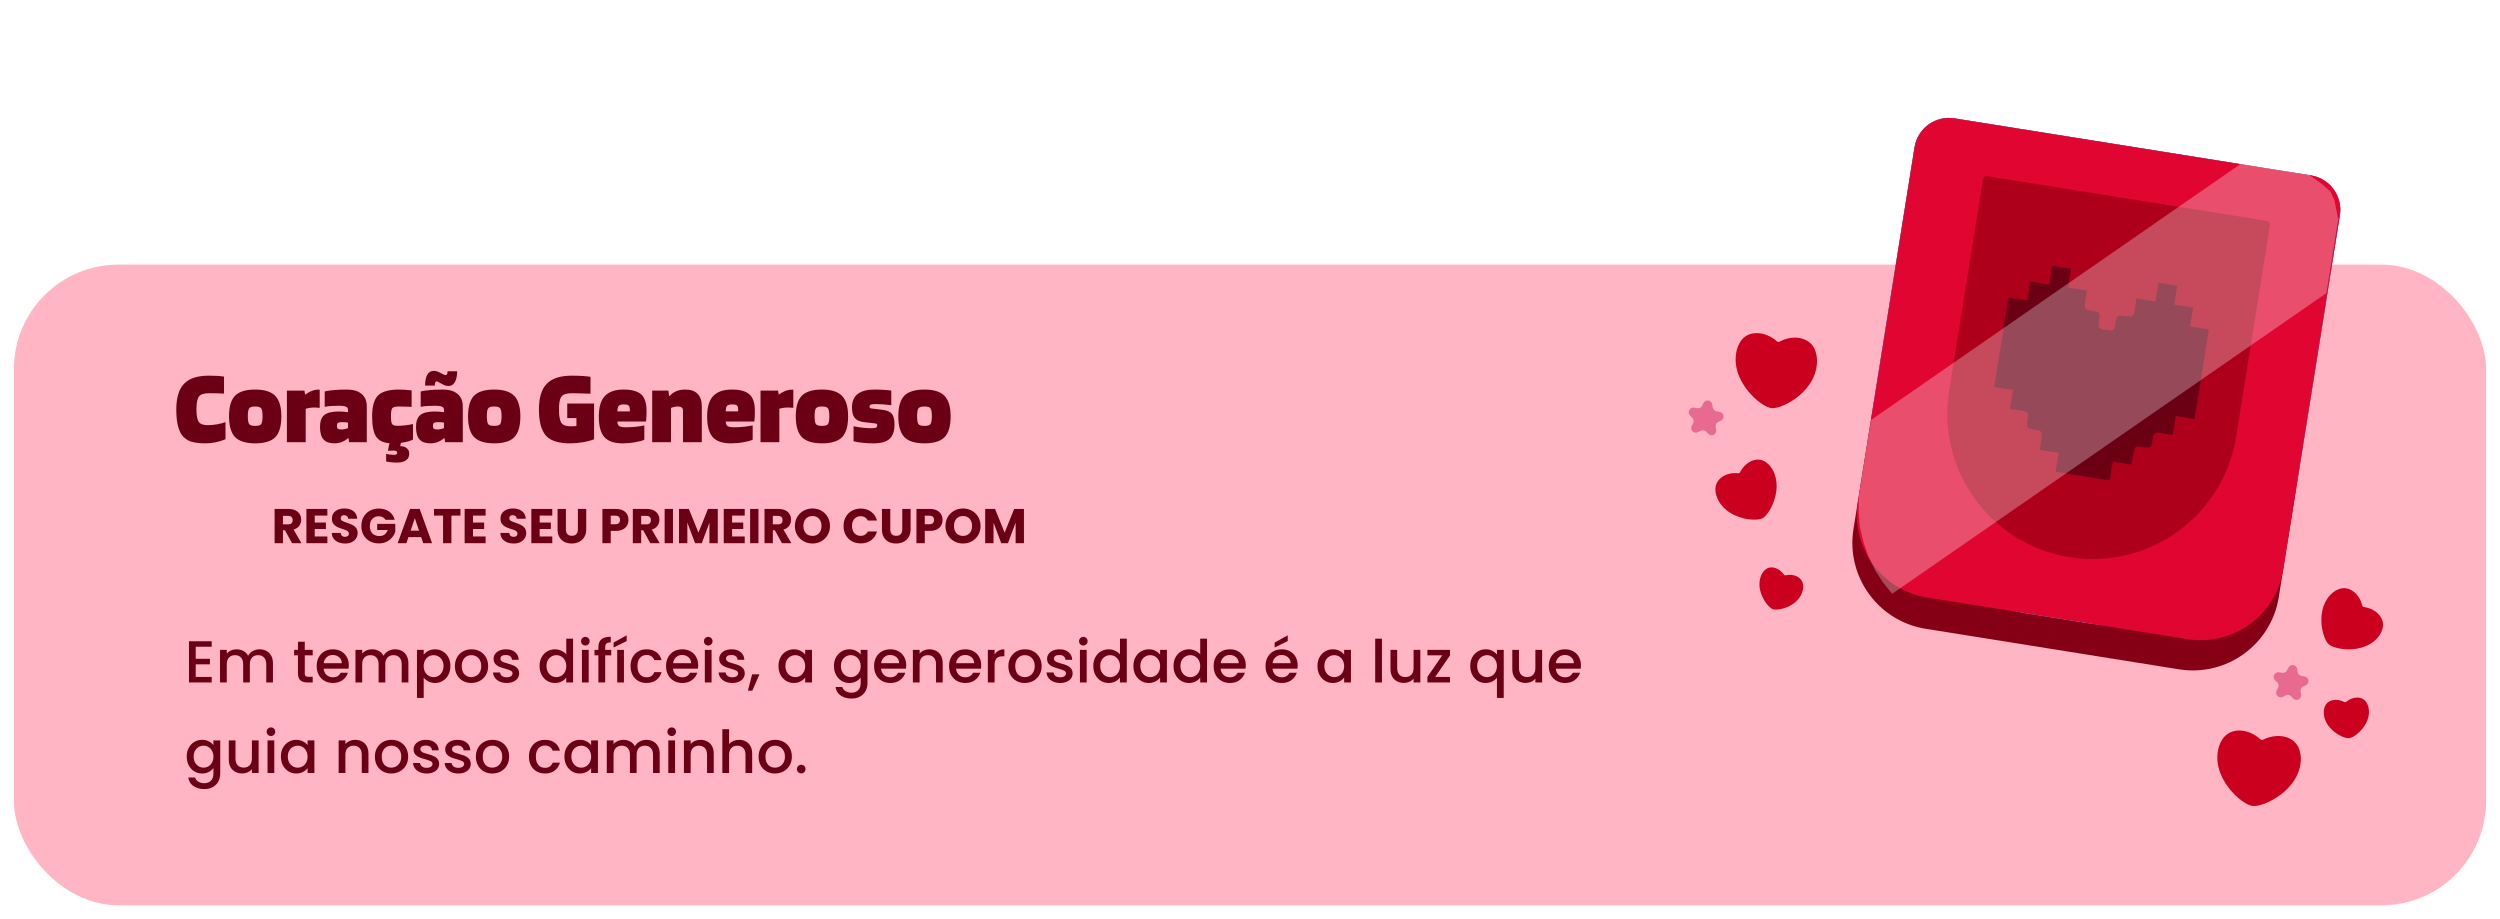 <svg width="718" height="264" viewBox="0 0 718 264" fill="none" xmlns="http://www.w3.org/2000/svg">
<g filter="url(#filter0_d_1105_1069)">
<rect x="4" y="72" width="710" height="184" rx="30" fill="#FFB5C3"/>
<path d="M489.26 111.72C489.85 110.577 491.557 110.858 491.751 112.129L491.889 113.031C491.976 113.599 492.419 114.047 492.986 114.14L493.887 114.288C495.156 114.496 495.417 116.206 494.268 116.784L493.453 117.194C492.939 117.452 492.65 118.012 492.737 118.58L492.875 119.482C493.069 120.754 491.523 121.531 490.619 120.616L489.978 119.968C489.573 119.559 488.951 119.457 488.437 119.715L487.623 120.125C486.474 120.703 485.257 119.472 485.847 118.33L486.266 117.519C486.529 117.008 486.434 116.385 486.03 115.976L485.388 115.328C484.484 114.413 485.278 112.876 486.547 113.084L487.447 113.232C488.015 113.325 488.578 113.042 488.841 112.531L489.26 111.72Z" fill="#E86A90"/>
<path d="M657.26 187.72C657.85 186.577 659.557 186.858 659.751 188.129L659.889 189.031C659.976 189.599 660.419 190.047 660.986 190.14L661.887 190.288C663.156 190.496 663.417 192.206 662.268 192.784L661.453 193.194C660.939 193.452 660.65 194.012 660.737 194.58L660.875 195.482C661.069 196.754 659.523 197.531 658.619 196.616L657.978 195.968C657.573 195.559 656.951 195.457 656.437 195.715L655.623 196.125C654.474 196.703 653.257 195.472 653.847 194.33L654.266 193.519C654.529 193.008 654.434 192.385 654.03 191.976L653.388 191.328C652.484 190.413 653.278 188.876 654.547 189.084L655.447 189.232C656.015 189.325 656.578 189.042 656.841 188.531L657.26 187.72Z" fill="#E86A90"/>
<path d="M549.862 38.29C550.735 32.837 555.863 29.123 561.316 29.996L663.715 46.379C669.168 47.252 672.882 52.38 672.009 57.833L654.464 167.495C652.283 181.129 639.462 190.413 625.828 188.231L553.053 176.588C539.419 174.406 530.135 161.586 532.317 147.952L549.862 38.29Z" fill="#850014"/>
<path d="M549.862 38.29C550.735 32.837 555.863 29.123 561.316 29.996L663.715 46.379C669.168 47.252 672.882 52.38 672.009 57.833L660.3 131.017C655.676 159.92 628.496 179.602 599.593 174.978L582.114 172.181C553.211 167.557 533.529 140.377 538.153 111.474L549.862 38.29Z" fill="#46C4FF"/>
<path d="M549.863 38.29C550.735 32.837 555.863 29.123 561.317 29.996L663.715 46.379C669.169 47.252 672.882 52.38 672.01 57.833L655.719 159.652C653.625 172.741 641.317 181.653 628.229 179.559L553.479 167.6C540.391 165.506 531.478 153.198 533.572 140.11L549.863 38.29Z" fill="#E10531"/>
<path d="M569.533 47.416C569.621 46.871 570.133 46.499 570.679 46.587L651.117 59.456C651.662 59.544 652.033 60.056 651.946 60.602L642.215 121.424C638.574 144.181 617.173 159.678 594.416 156.037V156.037C571.658 152.396 556.161 130.996 559.802 108.238L569.533 47.416Z" fill="#AE001A"/>
<path d="M588.972 75.013L588.539 77.721L585.83 77.288L583.121 76.855L582.687 79.564L582.254 82.272L579.545 81.839L576.836 81.406L574.777 94.273L572.719 107.14L575.428 107.573L578.137 108.007L577.703 110.716L577.27 113.425L579.979 113.858C582.62 114.281 582.677 114.359 582.308 116.662C581.951 118.896 582.064 119.054 584.299 119.411C586.602 119.78 586.659 119.858 586.236 122.499L585.803 125.208L588.512 125.642L591.221 126.075L590.787 128.784L590.354 131.493L598.142 132.739L605.93 133.985L606.363 131.276L606.797 128.567L609.505 129L612.214 129.434L612.648 126.725C613.07 124.084 613.149 124.027 615.451 124.395C617.686 124.753 617.843 124.639 618.201 122.404C618.569 120.102 618.648 120.045 621.289 120.467L623.998 120.901L624.431 118.192L624.865 115.483L627.574 115.916L630.283 116.35L632.341 103.483L634.4 90.615L631.691 90.182L628.982 89.749L629.416 87.04L629.849 84.331L627.14 83.897L624.431 83.464L624.865 80.755L625.298 78.046L622.589 77.613L619.88 77.18L619.447 79.888L619.013 82.597L616.305 82.164L613.596 81.73L613.162 84.439C612.74 87.081 612.661 87.137 610.359 86.769C608.124 86.411 607.967 86.525 607.609 88.76C607.252 90.995 607.094 91.109 604.86 90.751C602.625 90.394 602.511 90.236 602.869 88.001C603.226 85.767 603.112 85.61 600.877 85.252C598.575 84.884 598.518 84.805 598.941 82.164L599.374 79.455L596.665 79.022L593.956 78.588L594.39 75.879L594.823 73.171L592.114 72.737L589.405 72.304L588.972 75.013Z" fill="#6B0015"/>
<path d="M643.835 42.849L663.288 46.311L664.642 47.282L665.996 48.254L667.35 49.225L669.322 51.05L670.44 53.492L671.533 58.95L668.136 80.178L605.785 123.357L543.435 166.535L540.785 163.295L538.534 159.767L536.68 155.95L535.225 151.845L534.168 147.452L533.797 143.168L533.824 138.597L534.567 133.958L537.339 116.63L643.835 42.849Z" fill="white" fill-opacity="0.29"/>
<path d="M521.398 96.867C521.63 97.562 521.788 98.269 521.829 98.963C522.374 108.106 511.934 113.589 508.745 113.214C505.556 112.839 496.479 105.068 498.87 96.264C499.051 95.596 499.349 94.942 499.717 94.318C501.922 90.578 507.042 91.097 510.286 94.007C510.525 94.221 510.868 94.261 511.145 94.108C514.902 92.022 520.006 92.704 521.398 96.867Z" fill="#CA001E"/>
<path d="M638.272 208.33C637.873 208.946 637.545 209.592 637.336 210.255C634.581 218.994 643.625 227.007 646.884 227.464C650.142 227.922 661.042 222.712 660.798 213.547C660.78 212.852 660.642 212.14 660.427 211.439C659.143 207.239 653.93 206.425 650.004 208.415C649.714 208.561 649.364 208.512 649.126 208.291C645.898 205.298 640.663 204.647 638.272 208.33Z" fill="#CA001E"/>
<path d="M507.345 128.863C507.782 129.202 508.177 129.582 508.494 130.005C512.66 135.576 508.404 143.653 506.246 144.817C504.088 145.982 495.14 145.036 492.957 138.39C492.792 137.886 492.705 137.339 492.675 136.78C492.493 133.434 495.924 131.512 499.176 131.933C499.416 131.964 499.648 131.839 499.757 131.62C501.242 128.641 504.731 126.83 507.345 128.863Z" fill="#CA001E"/>
<path d="M671.56 165.256C671.044 165.473 670.559 165.74 670.143 166.07C664.654 170.406 666.928 179.346 668.789 181.033C670.651 182.719 679.769 184.106 683.547 178.213C683.833 177.766 684.052 177.258 684.217 176.723C685.208 173.52 682.265 170.77 678.932 170.342C678.686 170.31 678.486 170.128 678.43 169.887C677.676 166.612 674.65 163.955 671.56 165.256Z" fill="#CA001E"/>
<path d="M517.864 164.083C517.897 164.479 517.889 164.871 517.821 165.24C516.929 170.105 510.726 171.564 509.095 170.935C507.464 170.306 503.687 165.003 506.081 160.713C506.262 160.388 506.503 160.086 506.778 159.808C508.421 158.147 511.05 159.114 512.382 161.078C512.481 161.222 512.656 161.29 512.822 161.247C515.069 160.663 517.668 161.713 517.864 164.083Z" fill="#CA001E"/>
<path d="M667.626 199.094C667.498 199.47 667.411 199.853 667.389 200.229C667.097 205.183 672.907 208.197 674.679 208.006C676.451 207.815 681.488 203.638 680.149 198.856C680.047 198.493 679.881 198.138 679.675 197.798C678.445 195.762 675.6 196.023 673.8 197.587C673.667 197.702 673.477 197.723 673.323 197.638C671.231 196.493 668.395 196.843 667.626 199.094Z" fill="#CA001E"/>
<path d="M56.213 181.749V185.217H60.293V186.798H56.213V190.419H60.803V192H54.275V180.168H60.803V181.749H56.213ZM74.529 182.48C75.266 182.48 75.923 182.633 76.501 182.939C77.09 183.245 77.549 183.698 77.878 184.299C78.218 184.9 78.388 185.625 78.388 186.475V192H76.467V186.764C76.467 185.925 76.257 185.285 75.838 184.843C75.419 184.39 74.846 184.163 74.121 184.163C73.396 184.163 72.818 184.39 72.387 184.843C71.968 185.285 71.758 185.925 71.758 186.764V192H69.837V186.764C69.837 185.925 69.627 185.285 69.208 184.843C68.789 184.39 68.216 184.163 67.491 184.163C66.766 184.163 66.188 184.39 65.757 184.843C65.338 185.285 65.128 185.925 65.128 186.764V192H63.19V182.633H65.128V183.704C65.445 183.319 65.848 183.018 66.335 182.803C66.822 182.588 67.344 182.48 67.899 182.48C68.647 182.48 69.316 182.639 69.905 182.956C70.494 183.273 70.948 183.732 71.265 184.333C71.548 183.766 71.99 183.319 72.591 182.99C73.192 182.65 73.838 182.48 74.529 182.48ZM87.531 184.214V189.399C87.531 189.75 87.611 190.005 87.769 190.164C87.939 190.311 88.222 190.385 88.619 190.385H89.809V192H88.279C87.406 192 86.738 191.796 86.273 191.388C85.808 190.98 85.576 190.317 85.576 189.399V184.214H84.471V182.633H85.576V180.304H87.531V182.633H89.809V184.214H87.531ZM100.18 187.087C100.18 187.438 100.158 187.756 100.112 188.039H92.955C93.012 188.787 93.29 189.388 93.788 189.841C94.287 190.294 94.899 190.521 95.624 190.521C96.667 190.521 97.404 190.085 97.834 189.212H99.925C99.642 190.073 99.126 190.782 98.378 191.337C97.642 191.881 96.724 192.153 95.624 192.153C94.729 192.153 93.924 191.955 93.21 191.558C92.508 191.15 91.952 190.583 91.544 189.858C91.148 189.121 90.949 188.271 90.949 187.308C90.949 186.345 91.142 185.5 91.527 184.775C91.924 184.038 92.474 183.472 93.176 183.075C93.89 182.678 94.706 182.48 95.624 182.48C96.508 182.48 97.296 182.673 97.987 183.058C98.679 183.443 99.217 183.987 99.602 184.69C99.988 185.381 100.18 186.18 100.18 187.087ZM98.157 186.475C98.146 185.761 97.891 185.189 97.392 184.758C96.894 184.327 96.276 184.112 95.539 184.112C94.871 184.112 94.298 184.327 93.822 184.758C93.346 185.177 93.063 185.75 92.972 186.475H98.157ZM113.427 182.48C114.163 182.48 114.821 182.633 115.399 182.939C115.988 183.245 116.447 183.698 116.776 184.299C117.116 184.9 117.286 185.625 117.286 186.475V192H115.365V186.764C115.365 185.925 115.155 185.285 114.736 184.843C114.316 184.39 113.744 184.163 113.019 184.163C112.293 184.163 111.715 184.39 111.285 184.843C110.865 185.285 110.656 185.925 110.656 186.764V192H108.735V186.764C108.735 185.925 108.525 185.285 108.106 184.843C107.686 184.39 107.114 184.163 106.389 184.163C105.663 184.163 105.085 184.39 104.655 184.843C104.235 185.285 104.026 185.925 104.026 186.764V192H102.088V182.633H104.026V183.704C104.343 183.319 104.745 183.018 105.233 182.803C105.72 182.588 106.241 182.48 106.797 182.48C107.545 182.48 108.213 182.639 108.803 182.956C109.392 183.273 109.845 183.732 110.163 184.333C110.446 183.766 110.888 183.319 111.489 182.99C112.089 182.65 112.735 182.48 113.427 182.48ZM121.69 184.01C122.018 183.579 122.466 183.217 123.033 182.922C123.599 182.627 124.24 182.48 124.954 182.48C125.77 182.48 126.512 182.684 127.181 183.092C127.861 183.489 128.393 184.05 128.779 184.775C129.164 185.5 129.357 186.333 129.357 187.274C129.357 188.215 129.164 189.059 128.779 189.807C128.393 190.544 127.861 191.122 127.181 191.541C126.512 191.949 125.77 192.153 124.954 192.153C124.24 192.153 123.605 192.011 123.05 191.728C122.494 191.433 122.041 191.071 121.69 190.64V196.454H119.752V182.633H121.69V184.01ZM127.385 187.274C127.385 186.628 127.249 186.073 126.977 185.608C126.716 185.132 126.365 184.775 125.923 184.537C125.492 184.288 125.027 184.163 124.529 184.163C124.041 184.163 123.577 184.288 123.135 184.537C122.704 184.786 122.353 185.149 122.081 185.625C121.82 186.101 121.69 186.662 121.69 187.308C121.69 187.954 121.82 188.521 122.081 189.008C122.353 189.484 122.704 189.847 123.135 190.096C123.577 190.345 124.041 190.47 124.529 190.47C125.027 190.47 125.492 190.345 125.923 190.096C126.365 189.835 126.716 189.461 126.977 188.974C127.249 188.487 127.385 187.92 127.385 187.274ZM135.336 192.153C134.452 192.153 133.653 191.955 132.939 191.558C132.225 191.15 131.664 190.583 131.256 189.858C130.848 189.121 130.644 188.271 130.644 187.308C130.644 186.356 130.854 185.512 131.273 184.775C131.692 184.038 132.265 183.472 132.99 183.075C133.715 182.678 134.526 182.48 135.421 182.48C136.316 182.48 137.127 182.678 137.852 183.075C138.577 183.472 139.15 184.038 139.569 184.775C139.988 185.512 140.198 186.356 140.198 187.308C140.198 188.26 139.983 189.104 139.552 189.841C139.121 190.578 138.532 191.15 137.784 191.558C137.047 191.955 136.231 192.153 135.336 192.153ZM135.336 190.47C135.835 190.47 136.299 190.351 136.73 190.113C137.172 189.875 137.529 189.518 137.801 189.042C138.073 188.566 138.209 187.988 138.209 187.308C138.209 186.628 138.079 186.056 137.818 185.591C137.557 185.115 137.212 184.758 136.781 184.52C136.35 184.282 135.886 184.163 135.387 184.163C134.888 184.163 134.424 184.282 133.993 184.52C133.574 184.758 133.239 185.115 132.99 185.591C132.741 186.056 132.616 186.628 132.616 187.308C132.616 188.317 132.871 189.099 133.381 189.654C133.902 190.198 134.554 190.47 135.336 190.47ZM145.514 192.153C144.777 192.153 144.114 192.023 143.525 191.762C142.947 191.49 142.488 191.127 142.148 190.674C141.808 190.209 141.627 189.694 141.604 189.127H143.61C143.644 189.524 143.831 189.858 144.171 190.13C144.522 190.391 144.959 190.521 145.48 190.521C146.024 190.521 146.443 190.419 146.738 190.215C147.044 190 147.197 189.728 147.197 189.399C147.197 189.048 147.027 188.787 146.687 188.617C146.358 188.447 145.831 188.26 145.106 188.056C144.403 187.863 143.831 187.676 143.389 187.495C142.947 187.314 142.562 187.036 142.233 186.662C141.916 186.288 141.757 185.795 141.757 185.183C141.757 184.684 141.904 184.231 142.199 183.823C142.494 183.404 142.913 183.075 143.457 182.837C144.012 182.599 144.647 182.48 145.361 182.48C146.426 182.48 147.282 182.752 147.928 183.296C148.585 183.829 148.937 184.56 148.982 185.489H147.044C147.01 185.07 146.84 184.735 146.534 184.486C146.228 184.237 145.814 184.112 145.293 184.112C144.783 184.112 144.392 184.208 144.12 184.401C143.848 184.594 143.712 184.849 143.712 185.166C143.712 185.415 143.803 185.625 143.984 185.795C144.165 185.965 144.386 186.101 144.647 186.203C144.908 186.294 145.293 186.413 145.803 186.56C146.483 186.741 147.038 186.928 147.469 187.121C147.911 187.302 148.291 187.574 148.608 187.937C148.925 188.3 149.09 188.781 149.101 189.382C149.101 189.915 148.954 190.391 148.659 190.81C148.364 191.229 147.945 191.558 147.401 191.796C146.868 192.034 146.239 192.153 145.514 192.153ZM154.965 187.274C154.965 186.333 155.158 185.5 155.543 184.775C155.94 184.05 156.472 183.489 157.141 183.092C157.821 182.684 158.575 182.48 159.402 182.48C160.014 182.48 160.615 182.616 161.204 182.888C161.805 183.149 162.281 183.5 162.632 183.942V179.42H164.587V192H162.632V190.589C162.315 191.042 161.873 191.416 161.306 191.711C160.751 192.006 160.11 192.153 159.385 192.153C158.569 192.153 157.821 191.949 157.141 191.541C156.472 191.122 155.94 190.544 155.543 189.807C155.158 189.059 154.965 188.215 154.965 187.274ZM162.632 187.308C162.632 186.662 162.496 186.101 162.224 185.625C161.963 185.149 161.618 184.786 161.187 184.537C160.756 184.288 160.292 184.163 159.793 184.163C159.294 184.163 158.83 184.288 158.399 184.537C157.968 184.775 157.617 185.132 157.345 185.608C157.084 186.073 156.954 186.628 156.954 187.274C156.954 187.92 157.084 188.487 157.345 188.974C157.617 189.461 157.968 189.835 158.399 190.096C158.841 190.345 159.306 190.47 159.793 190.47C160.292 190.47 160.756 190.345 161.187 190.096C161.618 189.847 161.963 189.484 162.224 189.008C162.496 188.521 162.632 187.954 162.632 187.308ZM168.118 181.392C167.767 181.392 167.472 181.273 167.234 181.035C166.996 180.797 166.877 180.502 166.877 180.151C166.877 179.8 166.996 179.505 167.234 179.267C167.472 179.029 167.767 178.91 168.118 178.91C168.458 178.91 168.747 179.029 168.985 179.267C169.223 179.505 169.342 179.8 169.342 180.151C169.342 180.502 169.223 180.797 168.985 181.035C168.747 181.273 168.458 181.392 168.118 181.392ZM169.07 182.633V192H167.132V182.633H169.07ZM175.542 184.214H173.808V192H171.853V184.214H170.748V182.633H171.853V181.97C171.853 180.893 172.136 180.111 172.703 179.624C173.281 179.125 174.182 178.876 175.406 178.876V180.491C174.817 180.491 174.403 180.604 174.165 180.831C173.927 181.046 173.808 181.426 173.808 181.97V182.633H175.542V184.214ZM179.197 182.633V192H177.259V182.633H179.197ZM179.979 180.117L176.222 181.97V180.542L179.979 178.468V180.117ZM181.096 187.308C181.096 186.345 181.288 185.5 181.674 184.775C182.07 184.038 182.614 183.472 183.306 183.075C183.997 182.678 184.79 182.48 185.686 182.48C186.819 182.48 187.754 182.752 188.491 183.296C189.239 183.829 189.743 184.594 190.004 185.591H187.913C187.743 185.126 187.471 184.764 187.097 184.503C186.723 184.242 186.252 184.112 185.686 184.112C184.892 184.112 184.258 184.395 183.782 184.962C183.317 185.517 183.085 186.299 183.085 187.308C183.085 188.317 183.317 189.104 183.782 189.671C184.258 190.238 184.892 190.521 185.686 190.521C186.808 190.521 187.55 190.028 187.913 189.042H190.004C189.732 189.994 189.222 190.753 188.474 191.32C187.726 191.875 186.796 192.153 185.686 192.153C184.79 192.153 183.997 191.955 183.306 191.558C182.614 191.15 182.07 190.583 181.674 189.858C181.288 189.121 181.096 188.271 181.096 187.308ZM200.52 187.087C200.52 187.438 200.497 187.756 200.452 188.039H193.295C193.352 188.787 193.629 189.388 194.128 189.841C194.627 190.294 195.239 190.521 195.964 190.521C197.007 190.521 197.743 190.085 198.174 189.212H200.265C199.982 190.073 199.466 190.782 198.718 191.337C197.981 191.881 197.063 192.153 195.964 192.153C195.069 192.153 194.264 191.955 193.55 191.558C192.847 191.15 192.292 190.583 191.884 189.858C191.487 189.121 191.289 188.271 191.289 187.308C191.289 186.345 191.482 185.5 191.867 184.775C192.264 184.038 192.813 183.472 193.516 183.075C194.23 182.678 195.046 182.48 195.964 182.48C196.848 182.48 197.636 182.673 198.327 183.058C199.018 183.443 199.557 183.987 199.942 184.69C200.327 185.381 200.52 186.18 200.52 187.087ZM198.497 186.475C198.486 185.761 198.231 185.189 197.732 184.758C197.233 184.327 196.616 184.112 195.879 184.112C195.21 184.112 194.638 184.327 194.162 184.758C193.686 185.177 193.403 185.75 193.312 186.475H198.497ZM203.413 181.392C203.062 181.392 202.767 181.273 202.529 181.035C202.291 180.797 202.172 180.502 202.172 180.151C202.172 179.8 202.291 179.505 202.529 179.267C202.767 179.029 203.062 178.91 203.413 178.91C203.753 178.91 204.042 179.029 204.28 179.267C204.518 179.505 204.637 179.8 204.637 180.151C204.637 180.502 204.518 180.797 204.28 181.035C204.042 181.273 203.753 181.392 203.413 181.392ZM204.365 182.633V192H202.427V182.633H204.365ZM210.31 192.153C209.573 192.153 208.91 192.023 208.321 191.762C207.743 191.49 207.284 191.127 206.944 190.674C206.604 190.209 206.422 189.694 206.4 189.127H208.406C208.44 189.524 208.627 189.858 208.967 190.13C209.318 190.391 209.754 190.521 210.276 190.521C210.82 190.521 211.239 190.419 211.534 190.215C211.84 190 211.993 189.728 211.993 189.399C211.993 189.048 211.823 188.787 211.483 188.617C211.154 188.447 210.627 188.26 209.902 188.056C209.199 187.863 208.627 187.676 208.185 187.495C207.743 187.314 207.357 187.036 207.029 186.662C206.711 186.288 206.553 185.795 206.553 185.183C206.553 184.684 206.7 184.231 206.995 183.823C207.289 183.404 207.709 183.075 208.253 182.837C208.808 182.599 209.443 182.48 210.157 182.48C211.222 182.48 212.078 182.752 212.724 183.296C213.381 183.829 213.732 184.56 213.778 185.489H211.84C211.806 185.07 211.636 184.735 211.33 184.486C211.024 184.237 210.61 184.112 210.089 184.112C209.579 184.112 209.188 184.208 208.916 184.401C208.644 184.594 208.508 184.849 208.508 185.166C208.508 185.415 208.598 185.625 208.78 185.795C208.961 185.965 209.182 186.101 209.443 186.203C209.703 186.294 210.089 186.413 210.599 186.56C211.279 186.741 211.834 186.928 212.265 187.121C212.707 187.302 213.086 187.574 213.404 187.937C213.721 188.3 213.885 188.781 213.897 189.382C213.897 189.915 213.749 190.391 213.455 190.81C213.16 191.229 212.741 191.558 212.197 191.796C211.664 192.034 211.035 192.153 210.31 192.153ZM218.116 189.671L216.059 194.363H214.801L216.008 189.671H218.116ZM223.579 187.274C223.579 186.333 223.772 185.5 224.157 184.775C224.554 184.05 225.087 183.489 225.755 183.092C226.435 182.684 227.183 182.48 227.999 182.48C228.736 182.48 229.376 182.627 229.92 182.922C230.476 183.205 230.918 183.562 231.246 183.993V182.633H233.201V192H231.246V190.606C230.918 191.048 230.47 191.416 229.903 191.711C229.337 192.006 228.691 192.153 227.965 192.153C227.161 192.153 226.424 191.949 225.755 191.541C225.087 191.122 224.554 190.544 224.157 189.807C223.772 189.059 223.579 188.215 223.579 187.274ZM231.246 187.308C231.246 186.662 231.11 186.101 230.838 185.625C230.578 185.149 230.232 184.786 229.801 184.537C229.371 184.288 228.906 184.163 228.407 184.163C227.909 184.163 227.444 184.288 227.013 184.537C226.583 184.775 226.231 185.132 225.959 185.608C225.699 186.073 225.568 186.628 225.568 187.274C225.568 187.92 225.699 188.487 225.959 188.974C226.231 189.461 226.583 189.835 227.013 190.096C227.455 190.345 227.92 190.47 228.407 190.47C228.906 190.47 229.371 190.345 229.801 190.096C230.232 189.847 230.578 189.484 230.838 189.008C231.11 188.521 231.246 187.954 231.246 187.308ZM243.937 182.48C244.662 182.48 245.302 182.627 245.858 182.922C246.424 183.205 246.866 183.562 247.184 183.993V182.633H249.139V192.153C249.139 193.014 248.957 193.779 248.595 194.448C248.232 195.128 247.705 195.661 247.014 196.046C246.334 196.431 245.518 196.624 244.566 196.624C243.296 196.624 242.242 196.324 241.404 195.723C240.565 195.134 240.089 194.329 239.976 193.309H241.897C242.044 193.796 242.356 194.187 242.832 194.482C243.319 194.788 243.897 194.941 244.566 194.941C245.348 194.941 245.977 194.703 246.453 194.227C246.94 193.751 247.184 193.06 247.184 192.153V190.589C246.855 191.031 246.407 191.405 245.841 191.711C245.285 192.006 244.651 192.153 243.937 192.153C243.121 192.153 242.373 191.949 241.693 191.541C241.024 191.122 240.491 190.544 240.095 189.807C239.709 189.059 239.517 188.215 239.517 187.274C239.517 186.333 239.709 185.5 240.095 184.775C240.491 184.05 241.024 183.489 241.693 183.092C242.373 182.684 243.121 182.48 243.937 182.48ZM247.184 187.308C247.184 186.662 247.048 186.101 246.776 185.625C246.515 185.149 246.169 184.786 245.739 184.537C245.308 184.288 244.843 184.163 244.345 184.163C243.846 184.163 243.381 184.288 242.951 184.537C242.52 184.775 242.169 185.132 241.897 185.608C241.636 186.073 241.506 186.628 241.506 187.274C241.506 187.92 241.636 188.487 241.897 188.974C242.169 189.461 242.52 189.835 242.951 190.096C243.393 190.345 243.857 190.47 244.345 190.47C244.843 190.47 245.308 190.345 245.739 190.096C246.169 189.847 246.515 189.484 246.776 189.008C247.048 188.521 247.184 187.954 247.184 187.308ZM260.269 187.087C260.269 187.438 260.247 187.756 260.201 188.039H253.044C253.101 188.787 253.379 189.388 253.877 189.841C254.376 190.294 254.988 190.521 255.713 190.521C256.756 190.521 257.493 190.085 257.923 189.212H260.014C259.731 190.073 259.215 190.782 258.467 191.337C257.731 191.881 256.813 192.153 255.713 192.153C254.818 192.153 254.013 191.955 253.299 191.558C252.597 191.15 252.041 190.583 251.633 189.858C251.237 189.121 251.038 188.271 251.038 187.308C251.038 186.345 251.231 185.5 251.616 184.775C252.013 184.038 252.563 183.472 253.265 183.075C253.979 182.678 254.795 182.48 255.713 182.48C256.597 182.48 257.385 182.673 258.076 183.058C258.768 183.443 259.306 183.987 259.691 184.69C260.077 185.381 260.269 186.18 260.269 187.087ZM258.246 186.475C258.235 185.761 257.98 185.189 257.481 184.758C256.983 184.327 256.365 184.112 255.628 184.112C254.96 184.112 254.387 184.327 253.911 184.758C253.435 185.177 253.152 185.75 253.061 186.475H258.246ZM266.902 182.48C267.639 182.48 268.296 182.633 268.874 182.939C269.464 183.245 269.923 183.698 270.251 184.299C270.58 184.9 270.744 185.625 270.744 186.475V192H268.823V186.764C268.823 185.925 268.614 185.285 268.194 184.843C267.775 184.39 267.203 184.163 266.477 184.163C265.752 184.163 265.174 184.39 264.743 184.843C264.324 185.285 264.114 185.925 264.114 186.764V192H262.176V182.633H264.114V183.704C264.432 183.319 264.834 183.018 265.321 182.803C265.82 182.588 266.347 182.48 266.902 182.48ZM281.801 187.087C281.801 187.438 281.779 187.756 281.733 188.039H274.576C274.633 188.787 274.911 189.388 275.409 189.841C275.908 190.294 276.52 190.521 277.245 190.521C278.288 190.521 279.025 190.085 279.455 189.212H281.546C281.263 190.073 280.747 190.782 279.999 191.337C279.263 191.881 278.345 192.153 277.245 192.153C276.35 192.153 275.545 191.955 274.831 191.558C274.129 191.15 273.573 190.583 273.165 189.858C272.769 189.121 272.57 188.271 272.57 187.308C272.57 186.345 272.763 185.5 273.148 184.775C273.545 184.038 274.095 183.472 274.797 183.075C275.511 182.678 276.327 182.48 277.245 182.48C278.129 182.48 278.917 182.673 279.608 183.058C280.3 183.443 280.838 183.987 281.223 184.69C281.609 185.381 281.801 186.18 281.801 187.087ZM279.778 186.475C279.767 185.761 279.512 185.189 279.013 184.758C278.515 184.327 277.897 184.112 277.16 184.112C276.492 184.112 275.919 184.327 275.443 184.758C274.967 185.177 274.684 185.75 274.593 186.475H279.778ZM285.647 183.993C285.93 183.517 286.304 183.149 286.769 182.888C287.245 182.616 287.806 182.48 288.452 182.48V184.486H287.959C287.199 184.486 286.621 184.679 286.225 185.064C285.839 185.449 285.647 186.118 285.647 187.07V192H283.709V182.633H285.647V183.993ZM294.296 192.153C293.412 192.153 292.613 191.955 291.899 191.558C291.185 191.15 290.624 190.583 290.216 189.858C289.808 189.121 289.604 188.271 289.604 187.308C289.604 186.356 289.814 185.512 290.233 184.775C290.652 184.038 291.225 183.472 291.95 183.075C292.675 182.678 293.486 182.48 294.381 182.48C295.276 182.48 296.087 182.678 296.812 183.075C297.537 183.472 298.11 184.038 298.529 184.775C298.948 185.512 299.158 186.356 299.158 187.308C299.158 188.26 298.943 189.104 298.512 189.841C298.081 190.578 297.492 191.15 296.744 191.558C296.007 191.955 295.191 192.153 294.296 192.153ZM294.296 190.47C294.795 190.47 295.259 190.351 295.69 190.113C296.132 189.875 296.489 189.518 296.761 189.042C297.033 188.566 297.169 187.988 297.169 187.308C297.169 186.628 297.039 186.056 296.778 185.591C296.517 185.115 296.172 184.758 295.741 184.52C295.31 184.282 294.846 184.163 294.347 184.163C293.848 184.163 293.384 184.282 292.953 184.52C292.534 184.758 292.199 185.115 291.95 185.591C291.701 186.056 291.576 186.628 291.576 187.308C291.576 188.317 291.831 189.099 292.341 189.654C292.862 190.198 293.514 190.47 294.296 190.47ZM304.474 192.153C303.737 192.153 303.074 192.023 302.485 191.762C301.907 191.49 301.448 191.127 301.108 190.674C300.768 190.209 300.586 189.694 300.564 189.127H302.57C302.604 189.524 302.791 189.858 303.131 190.13C303.482 190.391 303.918 190.521 304.44 190.521C304.984 190.521 305.403 190.419 305.698 190.215C306.004 190 306.157 189.728 306.157 189.399C306.157 189.048 305.987 188.787 305.647 188.617C305.318 188.447 304.791 188.26 304.066 188.056C303.363 187.863 302.791 187.676 302.349 187.495C301.907 187.314 301.521 187.036 301.193 186.662C300.875 186.288 300.717 185.795 300.717 185.183C300.717 184.684 300.864 184.231 301.159 183.823C301.453 183.404 301.873 183.075 302.417 182.837C302.972 182.599 303.607 182.48 304.321 182.48C305.386 182.48 306.242 182.752 306.888 183.296C307.545 183.829 307.896 184.56 307.942 185.489H306.004C305.97 185.07 305.8 184.735 305.494 184.486C305.188 184.237 304.774 184.112 304.253 184.112C303.743 184.112 303.352 184.208 303.08 184.401C302.808 184.594 302.672 184.849 302.672 185.166C302.672 185.415 302.762 185.625 302.944 185.795C303.125 185.965 303.346 186.101 303.607 186.203C303.867 186.294 304.253 186.413 304.763 186.56C305.443 186.741 305.998 186.928 306.429 187.121C306.871 187.302 307.25 187.574 307.568 187.937C307.885 188.3 308.049 188.781 308.061 189.382C308.061 189.915 307.913 190.391 307.619 190.81C307.324 191.229 306.905 191.558 306.361 191.796C305.828 192.034 305.199 192.153 304.474 192.153ZM311.141 181.392C310.79 181.392 310.495 181.273 310.257 181.035C310.019 180.797 309.9 180.502 309.9 180.151C309.9 179.8 310.019 179.505 310.257 179.267C310.495 179.029 310.79 178.91 311.141 178.91C311.481 178.91 311.77 179.029 312.008 179.267C312.246 179.505 312.365 179.8 312.365 180.151C312.365 180.502 312.246 180.797 312.008 181.035C311.77 181.273 311.481 181.392 311.141 181.392ZM312.093 182.633V192H310.155V182.633H312.093ZM313.991 187.274C313.991 186.333 314.184 185.5 314.569 184.775C314.966 184.05 315.499 183.489 316.167 183.092C316.847 182.684 317.601 182.48 318.428 182.48C319.04 182.48 319.641 182.616 320.23 182.888C320.831 183.149 321.307 183.5 321.658 183.942V179.42H323.613V192H321.658V190.589C321.341 191.042 320.899 191.416 320.332 191.711C319.777 192.006 319.137 192.153 318.411 192.153C317.595 192.153 316.847 191.949 316.167 191.541C315.499 191.122 314.966 190.544 314.569 189.807C314.184 189.059 313.991 188.215 313.991 187.274ZM321.658 187.308C321.658 186.662 321.522 186.101 321.25 185.625C320.99 185.149 320.644 184.786 320.213 184.537C319.783 184.288 319.318 184.163 318.819 184.163C318.321 184.163 317.856 184.288 317.425 184.537C316.995 184.775 316.643 185.132 316.371 185.608C316.111 186.073 315.98 186.628 315.98 187.274C315.98 187.92 316.111 188.487 316.371 188.974C316.643 189.461 316.995 189.835 317.425 190.096C317.867 190.345 318.332 190.47 318.819 190.47C319.318 190.47 319.783 190.345 320.213 190.096C320.644 189.847 320.99 189.484 321.25 189.008C321.522 188.521 321.658 187.954 321.658 187.308ZM325.513 187.274C325.513 186.333 325.705 185.5 326.091 184.775C326.487 184.05 327.02 183.489 327.689 183.092C328.369 182.684 329.117 182.48 329.933 182.48C330.669 182.48 331.31 182.627 331.854 182.922C332.409 183.205 332.851 183.562 333.18 183.993V182.633H335.135V192H333.18V190.606C332.851 191.048 332.403 191.416 331.837 191.711C331.27 192.006 330.624 192.153 329.899 192.153C329.094 192.153 328.357 191.949 327.689 191.541C327.02 191.122 326.487 190.544 326.091 189.807C325.705 189.059 325.513 188.215 325.513 187.274ZM333.18 187.308C333.18 186.662 333.044 186.101 332.772 185.625C332.511 185.149 332.165 184.786 331.735 184.537C331.304 184.288 330.839 184.163 330.341 184.163C329.842 184.163 329.377 184.288 328.947 184.537C328.516 184.775 328.165 185.132 327.893 185.608C327.632 186.073 327.502 186.628 327.502 187.274C327.502 187.92 327.632 188.487 327.893 188.974C328.165 189.461 328.516 189.835 328.947 190.096C329.389 190.345 329.853 190.47 330.341 190.47C330.839 190.47 331.304 190.345 331.735 190.096C332.165 189.847 332.511 189.484 332.772 189.008C333.044 188.521 333.18 187.954 333.18 187.308ZM337.034 187.274C337.034 186.333 337.227 185.5 337.612 184.775C338.009 184.05 338.542 183.489 339.21 183.092C339.89 182.684 340.644 182.48 341.471 182.48C342.083 182.48 342.684 182.616 343.273 182.888C343.874 183.149 344.35 183.5 344.701 183.942V179.42H346.656V192H344.701V190.589C344.384 191.042 343.942 191.416 343.375 191.711C342.82 192.006 342.18 192.153 341.454 192.153C340.638 192.153 339.89 191.949 339.21 191.541C338.542 191.122 338.009 190.544 337.612 189.807C337.227 189.059 337.034 188.215 337.034 187.274ZM344.701 187.308C344.701 186.662 344.565 186.101 344.293 185.625C344.033 185.149 343.687 184.786 343.256 184.537C342.826 184.288 342.361 184.163 341.862 184.163C341.364 184.163 340.899 184.288 340.468 184.537C340.038 184.775 339.686 185.132 339.414 185.608C339.154 186.073 339.023 186.628 339.023 187.274C339.023 187.92 339.154 188.487 339.414 188.974C339.686 189.461 340.038 189.835 340.468 190.096C340.91 190.345 341.375 190.47 341.862 190.47C342.361 190.47 342.826 190.345 343.256 190.096C343.687 189.847 344.033 189.484 344.293 189.008C344.565 188.521 344.701 187.954 344.701 187.308ZM357.787 187.087C357.787 187.438 357.764 187.756 357.719 188.039H350.562C350.618 188.787 350.896 189.388 351.395 189.841C351.893 190.294 352.505 190.521 353.231 190.521C354.273 190.521 355.01 190.085 355.441 189.212H357.532C357.248 190.073 356.733 190.782 355.985 191.337C355.248 191.881 354.33 192.153 353.231 192.153C352.335 192.153 351.531 191.955 350.817 191.558C350.114 191.15 349.559 190.583 349.151 189.858C348.754 189.121 348.556 188.271 348.556 187.308C348.556 186.345 348.748 185.5 349.134 184.775C349.53 184.038 350.08 183.472 350.783 183.075C351.497 182.678 352.313 182.48 353.231 182.48C354.115 182.48 354.902 182.673 355.594 183.058C356.285 183.443 356.823 183.987 357.209 184.69C357.594 185.381 357.787 186.18 357.787 187.087ZM355.764 186.475C355.752 185.761 355.497 185.189 354.999 184.758C354.5 184.327 353.882 184.112 353.146 184.112C352.477 184.112 351.905 184.327 351.429 184.758C350.953 185.177 350.669 185.75 350.579 186.475H355.764ZM372.695 187.087C372.695 187.438 372.672 187.756 372.627 188.039H365.47C365.527 188.787 365.804 189.388 366.303 189.841C366.802 190.294 367.414 190.521 368.139 190.521C369.182 190.521 369.918 190.085 370.349 189.212H372.44C372.157 190.073 371.641 190.782 370.893 191.337C370.156 191.881 369.238 192.153 368.139 192.153C367.244 192.153 366.439 191.955 365.725 191.558C365.022 191.15 364.467 190.583 364.059 189.858C363.662 189.121 363.464 188.271 363.464 187.308C363.464 186.345 363.657 185.5 364.042 184.775C364.439 184.038 364.988 183.472 365.691 183.075C366.405 182.678 367.221 182.48 368.139 182.48C369.023 182.48 369.811 182.673 370.502 183.058C371.193 183.443 371.732 183.987 372.117 184.69C372.502 185.381 372.695 186.18 372.695 187.087ZM370.672 186.475C370.661 185.761 370.406 185.189 369.907 184.758C369.408 184.327 368.791 184.112 368.054 184.112C367.385 184.112 366.813 184.327 366.337 184.758C365.861 185.177 365.578 185.75 365.487 186.475H370.672ZM369.839 180.117L366.082 181.97V180.542L369.839 178.468V180.117ZM378.372 187.274C378.372 186.333 378.565 185.5 378.95 184.775C379.347 184.05 379.879 183.489 380.548 183.092C381.228 182.684 381.976 182.48 382.792 182.48C383.529 182.48 384.169 182.627 384.713 182.922C385.268 183.205 385.71 183.562 386.039 183.993V182.633H387.994V192H386.039V190.606C385.71 191.048 385.263 191.416 384.696 191.711C384.129 192.006 383.483 192.153 382.758 192.153C381.953 192.153 381.217 191.949 380.548 191.541C379.879 191.122 379.347 190.544 378.95 189.807C378.565 189.059 378.372 188.215 378.372 187.274ZM386.039 187.308C386.039 186.662 385.903 186.101 385.631 185.625C385.37 185.149 385.025 184.786 384.594 184.537C384.163 184.288 383.699 184.163 383.2 184.163C382.701 184.163 382.237 184.288 381.806 184.537C381.375 184.775 381.024 185.132 380.752 185.608C380.491 186.073 380.361 186.628 380.361 187.274C380.361 187.92 380.491 188.487 380.752 188.974C381.024 189.461 381.375 189.835 381.806 190.096C382.248 190.345 382.713 190.47 383.2 190.47C383.699 190.47 384.163 190.345 384.594 190.096C385.025 189.847 385.37 189.484 385.631 189.008C385.903 188.521 386.039 187.954 386.039 187.308ZM396.894 179.42V192H394.956V179.42H396.894ZM407.921 182.633V192H405.983V190.895C405.677 191.28 405.275 191.586 404.776 191.813C404.289 192.028 403.767 192.136 403.212 192.136C402.475 192.136 401.812 191.983 401.223 191.677C400.645 191.371 400.186 190.918 399.846 190.317C399.517 189.716 399.353 188.991 399.353 188.141V182.633H401.274V187.852C401.274 188.691 401.484 189.337 401.903 189.79C402.322 190.232 402.895 190.453 403.62 190.453C404.345 190.453 404.918 190.232 405.337 189.79C405.768 189.337 405.983 188.691 405.983 187.852V182.633H407.921ZM412.195 190.419H416.445V192H409.951V190.419L414.218 184.214H409.951V182.633H416.445V184.214L412.195 190.419ZM422.25 187.274C422.25 186.333 422.443 185.5 422.828 184.775C423.225 184.05 423.757 183.489 424.426 183.092C425.106 182.684 425.86 182.48 426.687 182.48C427.412 182.48 428.053 182.627 428.608 182.922C429.175 183.217 429.611 183.574 429.917 183.993V182.633H431.872V196.454H429.917V190.64C429.611 191.059 429.169 191.416 428.591 191.711C428.013 192.006 427.356 192.153 426.619 192.153C425.814 192.153 425.078 191.949 424.409 191.541C423.752 191.122 423.225 190.544 422.828 189.807C422.443 189.059 422.25 188.215 422.25 187.274ZM429.917 187.308C429.917 186.662 429.781 186.101 429.509 185.625C429.248 185.149 428.903 184.786 428.472 184.537C428.041 184.288 427.577 184.163 427.078 184.163C426.579 184.163 426.115 184.288 425.684 184.537C425.253 184.775 424.902 185.132 424.63 185.608C424.369 186.073 424.239 186.628 424.239 187.274C424.239 187.92 424.369 188.487 424.63 188.974C424.902 189.461 425.253 189.835 425.684 190.096C426.126 190.345 426.591 190.47 427.078 190.47C427.577 190.47 428.041 190.345 428.472 190.096C428.903 189.847 429.248 189.484 429.509 189.008C429.781 188.521 429.917 187.954 429.917 187.308ZM442.901 182.633V192H440.963V190.895C440.657 191.28 440.254 191.586 439.756 191.813C439.268 192.028 438.747 192.136 438.192 192.136C437.455 192.136 436.792 191.983 436.203 191.677C435.625 191.371 435.166 190.918 434.826 190.317C434.497 189.716 434.333 188.991 434.333 188.141V182.633H436.254V187.852C436.254 188.691 436.463 189.337 436.883 189.79C437.302 190.232 437.874 190.453 438.6 190.453C439.325 190.453 439.897 190.232 440.317 189.79C440.747 189.337 440.963 188.691 440.963 187.852V182.633H442.901ZM454.043 187.087C454.043 187.438 454.02 187.756 453.975 188.039H446.818C446.874 188.787 447.152 189.388 447.651 189.841C448.149 190.294 448.761 190.521 449.487 190.521C450.529 190.521 451.266 190.085 451.697 189.212H453.788C453.504 190.073 452.989 190.782 452.241 191.337C451.504 191.881 450.586 192.153 449.487 192.153C448.591 192.153 447.787 191.955 447.073 191.558C446.37 191.15 445.815 190.583 445.407 189.858C445.01 189.121 444.812 188.271 444.812 187.308C444.812 186.345 445.004 185.5 445.39 184.775C445.786 184.038 446.336 183.472 447.039 183.075C447.753 182.678 448.569 182.48 449.487 182.48C450.371 182.48 451.158 182.673 451.85 183.058C452.541 183.443 453.079 183.987 453.465 184.69C453.85 185.381 454.043 186.18 454.043 187.087ZM452.02 186.475C452.008 185.761 451.753 185.189 451.255 184.758C450.756 184.327 450.138 184.112 449.402 184.112C448.733 184.112 448.161 184.327 447.685 184.758C447.209 185.177 446.925 185.75 446.835 186.475H452.02ZM58.049 208.48C58.774 208.48 59.415 208.627 59.97 208.922C60.537 209.205 60.979 209.562 61.296 209.993V208.633H63.251V218.153C63.251 219.014 63.07 219.779 62.707 220.448C62.344 221.128 61.817 221.661 61.126 222.046C60.446 222.431 59.63 222.624 58.678 222.624C57.409 222.624 56.355 222.324 55.516 221.723C54.677 221.134 54.201 220.329 54.088 219.309H56.009C56.156 219.796 56.468 220.187 56.944 220.482C57.431 220.788 58.009 220.941 58.678 220.941C59.46 220.941 60.089 220.703 60.565 220.227C61.052 219.751 61.296 219.06 61.296 218.153V216.589C60.967 217.031 60.52 217.405 59.953 217.711C59.398 218.006 58.763 218.153 58.049 218.153C57.233 218.153 56.485 217.949 55.805 217.541C55.136 217.122 54.604 216.544 54.207 215.807C53.822 215.059 53.629 214.215 53.629 213.274C53.629 212.333 53.822 211.5 54.207 210.775C54.604 210.05 55.136 209.489 55.805 209.092C56.485 208.684 57.233 208.48 58.049 208.48ZM61.296 213.308C61.296 212.662 61.16 212.101 60.888 211.625C60.627 211.149 60.282 210.786 59.851 210.537C59.42 210.288 58.956 210.163 58.457 210.163C57.958 210.163 57.494 210.288 57.063 210.537C56.632 210.775 56.281 211.132 56.009 211.608C55.748 212.073 55.618 212.628 55.618 213.274C55.618 213.92 55.748 214.487 56.009 214.974C56.281 215.461 56.632 215.835 57.063 216.096C57.505 216.345 57.97 216.47 58.457 216.47C58.956 216.47 59.42 216.345 59.851 216.096C60.282 215.847 60.627 215.484 60.888 215.008C61.16 214.521 61.296 213.954 61.296 213.308ZM74.279 208.633V218H72.341V216.895C72.035 217.28 71.633 217.586 71.135 217.813C70.647 218.028 70.126 218.136 69.57 218.136C68.834 218.136 68.171 217.983 67.582 217.677C67.004 217.371 66.544 216.918 66.204 216.317C65.876 215.716 65.712 214.991 65.712 214.141V208.633H67.632V213.852C67.632 214.691 67.842 215.337 68.261 215.79C68.681 216.232 69.253 216.453 69.978 216.453C70.704 216.453 71.276 216.232 71.695 215.79C72.126 215.337 72.341 214.691 72.341 213.852V208.633H74.279ZM77.823 207.392C77.471 207.392 77.177 207.273 76.939 207.035C76.701 206.797 76.582 206.502 76.582 206.151C76.582 205.8 76.701 205.505 76.939 205.267C77.177 205.029 77.471 204.91 77.823 204.91C78.162 204.91 78.451 205.029 78.689 205.267C78.927 205.505 79.046 205.8 79.046 206.151C79.046 206.502 78.927 206.797 78.689 207.035C78.451 207.273 78.162 207.392 77.823 207.392ZM78.775 208.633V218H76.837V208.633H78.775ZM80.673 213.274C80.673 212.333 80.866 211.5 81.251 210.775C81.648 210.05 82.18 209.489 82.849 209.092C83.529 208.684 84.277 208.48 85.093 208.48C85.83 208.48 86.47 208.627 87.014 208.922C87.569 209.205 88.011 209.562 88.34 209.993V208.633H90.295V218H88.34V216.606C88.011 217.048 87.564 217.416 86.997 217.711C86.43 218.006 85.784 218.153 85.059 218.153C84.254 218.153 83.518 217.949 82.849 217.541C82.18 217.122 81.648 216.544 81.251 215.807C80.866 215.059 80.673 214.215 80.673 213.274ZM88.34 213.308C88.34 212.662 88.204 212.101 87.932 211.625C87.671 211.149 87.326 210.786 86.895 210.537C86.464 210.288 86 210.163 85.501 210.163C85.002 210.163 84.538 210.288 84.107 210.537C83.676 210.775 83.325 211.132 83.053 211.608C82.792 212.073 82.662 212.628 82.662 213.274C82.662 213.92 82.792 214.487 83.053 214.974C83.325 215.461 83.676 215.835 84.107 216.096C84.549 216.345 85.014 216.47 85.501 216.47C86 216.47 86.464 216.345 86.895 216.096C87.326 215.847 87.671 215.484 87.932 215.008C88.204 214.521 88.34 213.954 88.34 213.308ZM101.982 208.48C102.719 208.48 103.376 208.633 103.954 208.939C104.544 209.245 105.003 209.698 105.331 210.299C105.66 210.9 105.824 211.625 105.824 212.475V218H103.903V212.764C103.903 211.925 103.694 211.285 103.274 210.843C102.855 210.39 102.283 210.163 101.557 210.163C100.832 210.163 100.254 210.39 99.823 210.843C99.404 211.285 99.194 211.925 99.194 212.764V218H97.256V208.633H99.194V209.704C99.512 209.319 99.914 209.018 100.401 208.803C100.9 208.588 101.427 208.48 101.982 208.48ZM112.359 218.153C111.475 218.153 110.676 217.955 109.962 217.558C109.248 217.15 108.687 216.583 108.279 215.858C107.871 215.121 107.667 214.271 107.667 213.308C107.667 212.356 107.877 211.512 108.296 210.775C108.716 210.038 109.288 209.472 110.013 209.075C110.739 208.678 111.549 208.48 112.444 208.48C113.34 208.48 114.15 208.678 114.875 209.075C115.601 209.472 116.173 210.038 116.592 210.775C117.012 211.512 117.221 212.356 117.221 213.308C117.221 214.26 117.006 215.104 116.575 215.841C116.145 216.578 115.555 217.15 114.807 217.558C114.071 217.955 113.255 218.153 112.359 218.153ZM112.359 216.47C112.858 216.47 113.323 216.351 113.753 216.113C114.195 215.875 114.552 215.518 114.824 215.042C115.096 214.566 115.232 213.988 115.232 213.308C115.232 212.628 115.102 212.056 114.841 211.591C114.581 211.115 114.235 210.758 113.804 210.52C113.374 210.282 112.909 210.163 112.41 210.163C111.912 210.163 111.447 210.282 111.016 210.52C110.597 210.758 110.263 211.115 110.013 211.591C109.764 212.056 109.639 212.628 109.639 213.308C109.639 214.317 109.894 215.099 110.404 215.654C110.926 216.198 111.577 216.47 112.359 216.47ZM122.537 218.153C121.801 218.153 121.138 218.023 120.548 217.762C119.97 217.49 119.511 217.127 119.171 216.674C118.831 216.209 118.65 215.694 118.627 215.127H120.633C120.667 215.524 120.854 215.858 121.194 216.13C121.546 216.391 121.982 216.521 122.503 216.521C123.047 216.521 123.467 216.419 123.761 216.215C124.067 216 124.22 215.728 124.22 215.399C124.22 215.048 124.05 214.787 123.71 214.617C123.382 214.447 122.855 214.26 122.129 214.056C121.427 213.863 120.854 213.676 120.412 213.495C119.97 213.314 119.585 213.036 119.256 212.662C118.939 212.288 118.78 211.795 118.78 211.183C118.78 210.684 118.928 210.231 119.222 209.823C119.517 209.404 119.936 209.075 120.48 208.837C121.036 208.599 121.67 208.48 122.384 208.48C123.45 208.48 124.305 208.752 124.951 209.296C125.609 209.829 125.96 210.56 126.005 211.489H124.067C124.033 211.07 123.863 210.735 123.557 210.486C123.251 210.237 122.838 210.112 122.316 210.112C121.806 210.112 121.415 210.208 121.143 210.401C120.871 210.594 120.735 210.849 120.735 211.166C120.735 211.415 120.826 211.625 121.007 211.795C121.189 211.965 121.41 212.101 121.67 212.203C121.931 212.294 122.316 212.413 122.826 212.56C123.506 212.741 124.062 212.928 124.492 213.121C124.934 213.302 125.314 213.574 125.631 213.937C125.949 214.3 126.113 214.781 126.124 215.382C126.124 215.915 125.977 216.391 125.682 216.81C125.388 217.229 124.968 217.558 124.424 217.796C123.892 218.034 123.263 218.153 122.537 218.153ZM131.618 218.153C130.882 218.153 130.219 218.023 129.629 217.762C129.051 217.49 128.592 217.127 128.252 216.674C127.912 216.209 127.731 215.694 127.708 215.127H129.714C129.748 215.524 129.935 215.858 130.275 216.13C130.627 216.391 131.063 216.521 131.584 216.521C132.128 216.521 132.548 216.419 132.842 216.215C133.148 216 133.301 215.728 133.301 215.399C133.301 215.048 133.131 214.787 132.791 214.617C132.463 214.447 131.936 214.26 131.21 214.056C130.508 213.863 129.935 213.676 129.493 213.495C129.051 213.314 128.666 213.036 128.337 212.662C128.02 212.288 127.861 211.795 127.861 211.183C127.861 210.684 128.009 210.231 128.303 209.823C128.598 209.404 129.017 209.075 129.561 208.837C130.117 208.599 130.751 208.48 131.465 208.48C132.531 208.48 133.386 208.752 134.032 209.296C134.69 209.829 135.041 210.56 135.086 211.489H133.148C133.114 211.07 132.944 210.735 132.638 210.486C132.332 210.237 131.919 210.112 131.397 210.112C130.887 210.112 130.496 210.208 130.224 210.401C129.952 210.594 129.816 210.849 129.816 211.166C129.816 211.415 129.907 211.625 130.088 211.795C130.27 211.965 130.491 212.101 130.751 212.203C131.012 212.294 131.397 212.413 131.907 212.56C132.587 212.741 133.143 212.928 133.573 213.121C134.015 213.302 134.395 213.574 134.712 213.937C135.03 214.3 135.194 214.781 135.205 215.382C135.205 215.915 135.058 216.391 134.763 216.81C134.469 217.229 134.049 217.558 133.505 217.796C132.973 218.034 132.344 218.153 131.618 218.153ZM141.362 218.153C140.478 218.153 139.679 217.955 138.965 217.558C138.251 217.15 137.69 216.583 137.282 215.858C136.874 215.121 136.67 214.271 136.67 213.308C136.67 212.356 136.88 211.512 137.299 210.775C137.719 210.038 138.291 209.472 139.016 209.075C139.742 208.678 140.552 208.48 141.447 208.48C142.343 208.48 143.153 208.678 143.878 209.075C144.604 209.472 145.176 210.038 145.595 210.775C146.015 211.512 146.224 212.356 146.224 213.308C146.224 214.26 146.009 215.104 145.578 215.841C145.148 216.578 144.558 217.15 143.81 217.558C143.074 217.955 142.258 218.153 141.362 218.153ZM141.362 216.47C141.861 216.47 142.326 216.351 142.756 216.113C143.198 215.875 143.555 215.518 143.827 215.042C144.099 214.566 144.235 213.988 144.235 213.308C144.235 212.628 144.105 212.056 143.844 211.591C143.584 211.115 143.238 210.758 142.807 210.52C142.377 210.282 141.912 210.163 141.413 210.163C140.915 210.163 140.45 210.282 140.019 210.52C139.6 210.758 139.266 211.115 139.016 211.591C138.767 212.056 138.642 212.628 138.642 213.308C138.642 214.317 138.897 215.099 139.407 215.654C139.929 216.198 140.58 216.47 141.362 216.47ZM151.91 213.308C151.91 212.345 152.103 211.5 152.488 210.775C152.885 210.038 153.429 209.472 154.12 209.075C154.812 208.678 155.605 208.48 156.5 208.48C157.634 208.48 158.569 208.752 159.305 209.296C160.053 209.829 160.558 210.594 160.818 211.591H158.727C158.557 211.126 158.285 210.764 157.911 210.503C157.537 210.242 157.067 210.112 156.5 210.112C155.707 210.112 155.072 210.395 154.596 210.962C154.132 211.517 153.899 212.299 153.899 213.308C153.899 214.317 154.132 215.104 154.596 215.671C155.072 216.238 155.707 216.521 156.5 216.521C157.622 216.521 158.365 216.028 158.727 215.042H160.818C160.546 215.994 160.036 216.753 159.288 217.32C158.54 217.875 157.611 218.153 156.5 218.153C155.605 218.153 154.812 217.955 154.12 217.558C153.429 217.15 152.885 216.583 152.488 215.858C152.103 215.121 151.91 214.271 151.91 213.308ZM162.104 213.274C162.104 212.333 162.296 211.5 162.682 210.775C163.078 210.05 163.611 209.489 164.28 209.092C164.96 208.684 165.708 208.48 166.524 208.48C167.26 208.48 167.901 208.627 168.445 208.922C169 209.205 169.442 209.562 169.771 209.993V208.633H171.726V218H169.771V216.606C169.442 217.048 168.994 217.416 168.428 217.711C167.861 218.006 167.215 218.153 166.49 218.153C165.685 218.153 164.948 217.949 164.28 217.541C163.611 217.122 163.078 216.544 162.682 215.807C162.296 215.059 162.104 214.215 162.104 213.274ZM169.771 213.308C169.771 212.662 169.635 212.101 169.363 211.625C169.102 211.149 168.756 210.786 168.326 210.537C167.895 210.288 167.43 210.163 166.932 210.163C166.433 210.163 165.968 210.288 165.538 210.537C165.107 210.775 164.756 211.132 164.484 211.608C164.223 212.073 164.093 212.628 164.093 213.274C164.093 213.92 164.223 214.487 164.484 214.974C164.756 215.461 165.107 215.835 165.538 216.096C165.98 216.345 166.444 216.47 166.932 216.47C167.43 216.47 167.895 216.345 168.326 216.096C168.756 215.847 169.102 215.484 169.363 215.008C169.635 214.521 169.771 213.954 169.771 213.308ZM185.61 208.48C186.347 208.48 187.004 208.633 187.582 208.939C188.171 209.245 188.63 209.698 188.959 210.299C189.299 210.9 189.469 211.625 189.469 212.475V218H187.548V212.764C187.548 211.925 187.338 211.285 186.919 210.843C186.5 210.39 185.927 210.163 185.202 210.163C184.477 210.163 183.899 210.39 183.468 210.843C183.049 211.285 182.839 211.925 182.839 212.764V218H180.918V212.764C180.918 211.925 180.708 211.285 180.289 210.843C179.87 210.39 179.297 210.163 178.572 210.163C177.847 210.163 177.269 210.39 176.838 210.843C176.419 211.285 176.209 211.925 176.209 212.764V218H174.271V208.633H176.209V209.704C176.526 209.319 176.929 209.018 177.416 208.803C177.903 208.588 178.425 208.48 178.98 208.48C179.728 208.48 180.397 208.639 180.986 208.956C181.575 209.273 182.029 209.732 182.346 210.333C182.629 209.766 183.071 209.319 183.672 208.99C184.273 208.65 184.919 208.48 185.61 208.48ZM192.921 207.392C192.57 207.392 192.275 207.273 192.037 207.035C191.799 206.797 191.68 206.502 191.68 206.151C191.68 205.8 191.799 205.505 192.037 205.267C192.275 205.029 192.57 204.91 192.921 204.91C193.261 204.91 193.55 205.029 193.788 205.267C194.026 205.505 194.145 205.8 194.145 206.151C194.145 206.502 194.026 206.797 193.788 207.035C193.55 207.273 193.261 207.392 192.921 207.392ZM193.873 208.633V218H191.935V208.633H193.873ZM201.144 208.48C201.88 208.48 202.538 208.633 203.116 208.939C203.705 209.245 204.164 209.698 204.493 210.299C204.821 210.9 204.986 211.625 204.986 212.475V218H203.065V212.764C203.065 211.925 202.855 211.285 202.436 210.843C202.016 210.39 201.444 210.163 200.719 210.163C199.993 210.163 199.415 210.39 198.985 210.843C198.565 211.285 198.356 211.925 198.356 212.764V218H196.418V208.633H198.356V209.704C198.673 209.319 199.075 209.018 199.563 208.803C200.061 208.588 200.588 208.48 201.144 208.48ZM212.303 208.48C213.017 208.48 213.651 208.633 214.207 208.939C214.773 209.245 215.215 209.698 215.533 210.299C215.861 210.9 216.026 211.625 216.026 212.475V218H214.105V212.764C214.105 211.925 213.895 211.285 213.476 210.843C213.056 210.39 212.484 210.163 211.759 210.163C211.033 210.163 210.455 210.39 210.025 210.843C209.605 211.285 209.396 211.925 209.396 212.764V218H207.458V205.42H209.396V209.721C209.724 209.324 210.138 209.018 210.637 208.803C211.147 208.588 211.702 208.48 212.303 208.48ZM222.561 218.153C221.677 218.153 220.878 217.955 220.164 217.558C219.45 217.15 218.889 216.583 218.481 215.858C218.073 215.121 217.869 214.271 217.869 213.308C217.869 212.356 218.078 211.512 218.498 210.775C218.917 210.038 219.489 209.472 220.215 209.075C220.94 208.678 221.75 208.48 222.646 208.48C223.541 208.48 224.351 208.678 225.077 209.075C225.802 209.472 226.374 210.038 226.794 210.775C227.213 211.512 227.423 212.356 227.423 213.308C227.423 214.26 227.207 215.104 226.777 215.841C226.346 216.578 225.757 217.15 225.009 217.558C224.272 217.955 223.456 218.153 222.561 218.153ZM222.561 216.47C223.059 216.47 223.524 216.351 223.955 216.113C224.397 215.875 224.754 215.518 225.026 215.042C225.298 214.566 225.434 213.988 225.434 213.308C225.434 212.628 225.303 212.056 225.043 211.591C224.782 211.115 224.436 210.758 224.006 210.52C223.575 210.282 223.11 210.163 222.612 210.163C222.113 210.163 221.648 210.282 221.218 210.52C220.798 210.758 220.464 211.115 220.215 211.591C219.965 212.056 219.841 212.628 219.841 213.308C219.841 214.317 220.096 215.099 220.606 215.654C221.127 216.198 221.779 216.47 222.561 216.47ZM230.12 218.119C229.769 218.119 229.474 218 229.236 217.762C228.998 217.524 228.879 217.229 228.879 216.878C228.879 216.527 228.998 216.232 229.236 215.994C229.474 215.756 229.769 215.637 230.12 215.637C230.46 215.637 230.749 215.756 230.987 215.994C231.225 216.232 231.344 216.527 231.344 216.878C231.344 217.229 231.225 217.524 230.987 217.762C230.749 218 230.46 218.119 230.12 218.119Z" fill="#6B0015"/>
<path d="M59.69 118.11C60.49 118.11 61.35 118.03 62.27 117.87C63.21 117.71 64.04 117.5 64.76 117.24V122.16C63.66 122.6 62.66 122.9 61.76 123.06C60.88 123.24 59.95 123.33 58.97 123.33C57.17 123.33 55.74 123.14 54.68 122.76C53.64 122.36 52.81 121.73 52.19 120.87C51.67 120.11 51.28 119.13 51.02 117.93C50.76 116.73 50.63 115.28 50.63 113.58C50.63 110.24 51.37 107.79 52.85 106.23C54.33 104.67 56.69 103.89 59.93 103.89C60.85 103.89 61.67 103.91 62.39 103.95C63.11 103.99 63.76 104.06 64.34 104.16V109.05C63.7 109.01 63.03 108.98 62.33 108.96C61.63 108.94 60.85 108.93 59.99 108.93C58.53 108.93 57.57 109.26 57.11 109.92C56.65 110.56 56.42 111.78 56.42 113.58C56.42 115.28 56.63 116.46 57.05 117.12C57.49 117.78 58.37 118.11 59.69 118.11ZM80.805 115.59C80.805 118.37 80.225 120.36 79.065 121.56C77.905 122.74 75.975 123.33 73.275 123.33C70.615 123.33 68.695 122.73 67.515 121.53C66.355 120.31 65.775 118.33 65.775 115.59C65.775 112.83 66.345 110.86 67.485 109.68C68.645 108.48 70.575 107.88 73.275 107.88C75.955 107.88 77.875 108.48 79.035 109.68C80.215 110.88 80.805 112.85 80.805 115.59ZM71.175 115.53C71.175 116.69 71.305 117.45 71.565 117.81C71.825 118.15 72.395 118.32 73.275 118.32C74.175 118.32 74.755 118.15 75.015 117.81C75.275 117.45 75.405 116.69 75.405 115.53C75.405 114.37 75.275 113.62 75.015 113.28C74.755 112.92 74.175 112.74 73.275 112.74C72.395 112.74 71.825 112.92 71.565 113.28C71.305 113.62 71.175 114.37 71.175 115.53ZM87.797 123H82.397V108.18H87.437L87.617 109.32H87.677C88.297 108.86 88.907 108.51 89.507 108.27C90.127 108.03 90.727 107.91 91.307 107.91H91.817V113.13C91.357 113.09 91.047 113.07 90.887 113.07C90.747 113.05 90.597 113.04 90.437 113.04C89.937 113.04 89.467 113.07 89.027 113.13C88.587 113.19 88.177 113.28 87.797 113.4V123ZM96.044 123.33C94.604 123.33 93.554 122.95 92.894 122.19C92.234 121.43 91.904 120.24 91.904 118.62C91.904 117.02 92.314 115.88 93.134 115.2C93.974 114.52 95.364 114.18 97.304 114.18C97.764 114.18 98.224 114.2 98.684 114.24C99.164 114.28 99.584 114.33 99.944 114.39V113.64C99.944 113.24 99.754 112.96 99.374 112.8C98.994 112.62 98.374 112.53 97.514 112.53C96.694 112.53 95.944 112.55 95.264 112.59C94.604 112.63 93.934 112.71 93.254 112.83V108.42C93.994 108.24 94.884 108.11 95.924 108.03C96.984 107.93 98.194 107.88 99.554 107.88C101.434 107.88 102.864 108.3 103.844 109.14C104.844 109.96 105.344 111.17 105.344 112.77V123H100.244L100.094 121.83H100.004C99.404 122.33 98.764 122.71 98.084 122.97C97.424 123.21 96.744 123.33 96.044 123.33ZM98.174 117.24C97.654 117.24 97.284 117.32 97.064 117.48C96.864 117.62 96.764 117.89 96.764 118.29C96.764 118.69 96.844 118.97 97.004 119.13C97.184 119.27 97.484 119.34 97.904 119.34C98.244 119.34 98.594 119.31 98.954 119.25C99.334 119.17 99.664 119.07 99.944 118.95V117.36C99.664 117.32 99.374 117.29 99.074 117.27C98.794 117.25 98.494 117.24 98.174 117.24ZM117.529 126.27C117.529 127.13 117.229 127.77 116.629 128.19C116.029 128.63 115.129 128.85 113.929 128.85C113.349 128.85 112.739 128.81 112.099 128.73C111.479 128.67 111.079 128.6 110.899 128.52V126.36C111.139 126.42 111.489 126.48 111.949 126.54C112.409 126.6 112.809 126.63 113.149 126.63C113.489 126.63 113.729 126.58 113.869 126.48C114.009 126.4 114.079 126.24 114.079 126C114.079 125.8 113.979 125.65 113.779 125.55C113.599 125.45 113.299 125.4 112.879 125.4C112.699 125.4 112.449 125.41 112.129 125.43C111.829 125.45 111.589 125.46 111.409 125.46L111.859 123.3C110.039 123.16 108.749 122.51 107.989 121.35C107.249 120.19 106.879 118.27 106.879 115.59C106.879 112.71 107.439 110.71 108.559 109.59C109.699 108.45 111.699 107.88 114.559 107.88C115.159 107.88 115.709 107.9 116.209 107.94C116.709 107.96 117.379 108.02 118.219 108.12V112.86C118.199 112.86 117.799 112.84 117.019 112.8C116.239 112.76 115.439 112.74 114.619 112.74C113.599 112.74 112.949 112.9 112.669 113.22C112.409 113.54 112.279 114.33 112.279 115.59C112.279 116.73 112.399 117.47 112.639 117.81C112.879 118.13 113.399 118.29 114.199 118.29C114.939 118.29 115.709 118.24 116.509 118.14C117.309 118.04 118.009 117.92 118.609 117.78V122.22C118.309 122.42 117.839 122.61 117.199 122.79C116.579 122.95 115.889 123.08 115.129 123.18L114.949 124.14C115.729 124.14 116.349 124.33 116.809 124.71C117.289 125.09 117.529 125.61 117.529 126.27ZM123.612 123.33C122.172 123.33 121.122 122.95 120.462 122.19C119.802 121.43 119.472 120.24 119.472 118.62C119.472 117.02 119.882 115.88 120.702 115.2C121.542 114.52 122.932 114.18 124.872 114.18C125.332 114.18 125.792 114.2 126.252 114.24C126.732 114.28 127.152 114.33 127.512 114.39V113.64C127.512 113.24 127.322 112.96 126.942 112.8C126.562 112.62 125.942 112.53 125.082 112.53C124.262 112.53 123.512 112.55 122.832 112.59C122.172 112.63 121.502 112.71 120.822 112.83V108.42C121.562 108.24 122.452 108.11 123.492 108.03C124.552 107.93 125.762 107.88 127.122 107.88C129.002 107.88 130.432 108.3 131.412 109.14C132.412 109.96 132.912 111.17 132.912 112.77V123H127.812L127.662 121.83H127.572C126.972 122.33 126.332 122.71 125.652 122.97C124.992 123.21 124.312 123.33 123.612 123.33ZM125.742 117.24C125.222 117.24 124.852 117.32 124.632 117.48C124.432 117.62 124.332 117.89 124.332 118.29C124.332 118.69 124.412 118.97 124.572 119.13C124.752 119.27 125.052 119.34 125.472 119.34C125.812 119.34 126.162 119.31 126.522 119.25C126.902 119.17 127.232 119.07 127.512 118.95V117.36C127.232 117.32 126.942 117.29 126.642 117.27C126.362 117.25 126.062 117.24 125.742 117.24ZM128.532 102.63H131.292C131.292 103.97 131.072 105.01 130.632 105.75C130.212 106.49 129.592 106.86 128.772 106.86C128.492 106.86 128.182 106.81 127.842 106.71C127.522 106.59 127.062 106.36 126.462 106.02C126.122 105.82 125.882 105.69 125.742 105.63C125.602 105.57 125.482 105.54 125.382 105.54C125.202 105.54 125.072 105.64 124.992 105.84C124.912 106.02 124.872 106.32 124.872 106.74H122.082C122.082 105.4 122.292 104.36 122.712 103.62C123.152 102.88 123.782 102.51 124.602 102.51C124.882 102.51 125.182 102.56 125.502 102.66C125.822 102.76 126.272 102.97 126.852 103.29C127.212 103.47 127.462 103.59 127.602 103.65C127.762 103.71 127.892 103.74 127.992 103.74C128.172 103.74 128.302 103.65 128.382 103.47C128.482 103.29 128.532 103.01 128.532 102.63ZM149.448 115.59C149.448 118.37 148.868 120.36 147.708 121.56C146.548 122.74 144.618 123.33 141.918 123.33C139.258 123.33 137.338 122.73 136.158 121.53C134.998 120.31 134.418 118.33 134.418 115.59C134.418 112.83 134.988 110.86 136.128 109.68C137.288 108.48 139.218 107.88 141.918 107.88C144.598 107.88 146.518 108.48 147.678 109.68C148.858 110.88 149.448 112.85 149.448 115.59ZM139.818 115.53C139.818 116.69 139.948 117.45 140.208 117.81C140.468 118.15 141.038 118.32 141.918 118.32C142.818 118.32 143.398 118.15 143.658 117.81C143.918 117.45 144.048 116.69 144.048 115.53C144.048 114.37 143.918 113.62 143.658 113.28C143.398 112.92 142.818 112.74 141.918 112.74C141.038 112.74 140.468 112.92 140.208 113.28C139.948 113.62 139.818 114.37 139.818 115.53ZM165.55 116.07H162.91V111.9H170.62V122.16C169.86 122.48 168.82 122.76 167.5 123C166.2 123.22 164.92 123.33 163.66 123.33C160.38 123.33 158.08 122.58 156.76 121.08C155.44 119.56 154.78 117.06 154.78 113.58C154.78 110.22 155.53 107.77 157.03 106.23C158.53 104.67 160.92 103.89 164.2 103.89C165.36 103.89 166.4 103.92 167.32 103.98C168.24 104.04 169 104.12 169.6 104.22V109.08C168.76 109.04 167.89 109.01 166.99 108.99C166.09 108.95 165.18 108.93 164.26 108.93C162.72 108.93 161.71 109.26 161.23 109.92C160.77 110.56 160.54 111.78 160.54 113.58C160.54 115.44 160.76 116.72 161.2 117.42C161.64 118.1 162.54 118.44 163.9 118.44C164.16 118.44 164.43 118.43 164.71 118.41C164.99 118.39 165.27 118.37 165.55 118.35V116.07ZM185.056 118.17V122.28C184.496 122.56 183.626 122.8 182.446 123C181.286 123.22 180.076 123.33 178.816 123.33C176.396 123.33 174.646 122.73 173.566 121.53C172.506 120.31 171.976 118.34 171.976 115.62C171.976 112.96 172.546 111.01 173.686 109.77C174.846 108.51 176.646 107.88 179.086 107.88C181.446 107.88 183.136 108.35 184.156 109.29C185.176 110.21 185.686 111.79 185.686 114.03C185.686 114.71 185.676 115.26 185.656 115.68C185.636 116.08 185.596 116.54 185.536 117.06H177.316C177.336 117.7 177.516 118.14 177.856 118.38C178.196 118.6 178.806 118.71 179.686 118.71C180.646 118.71 181.626 118.66 182.626 118.56C183.646 118.44 184.456 118.31 185.056 118.17ZM179.146 112.14C178.466 112.14 177.986 112.28 177.706 112.56C177.446 112.82 177.316 113.35 177.316 114.15H180.886V113.46C180.846 112.94 180.706 112.59 180.466 112.41C180.246 112.23 179.806 112.14 179.146 112.14ZM192.709 123H187.309V108.18H191.959L192.169 109.74H192.289C192.889 109.1 193.549 108.63 194.269 108.33C194.989 108.03 195.839 107.88 196.819 107.88C198.379 107.88 199.559 108.29 200.359 109.11C201.159 109.93 201.559 111.14 201.559 112.74V123H196.159V113.85C196.159 113.49 196.029 113.22 195.769 113.04C195.529 112.84 195.159 112.74 194.659 112.74C194.319 112.74 193.989 112.78 193.669 112.86C193.349 112.92 193.029 113.02 192.709 113.16V123ZM216.17 118.17V122.28C215.61 122.56 214.74 122.8 213.56 123C212.4 123.22 211.19 123.33 209.93 123.33C207.51 123.33 205.76 122.73 204.68 121.53C203.62 120.31 203.09 118.34 203.09 115.62C203.09 112.96 203.66 111.01 204.8 109.77C205.96 108.51 207.76 107.88 210.2 107.88C212.56 107.88 214.25 108.35 215.27 109.29C216.29 110.21 216.8 111.79 216.8 114.03C216.8 114.71 216.79 115.26 216.77 115.68C216.75 116.08 216.71 116.54 216.65 117.06H208.43C208.45 117.7 208.63 118.14 208.97 118.38C209.31 118.6 209.92 118.71 210.8 118.71C211.76 118.71 212.74 118.66 213.74 118.56C214.76 118.44 215.57 118.31 216.17 118.17ZM210.26 112.14C209.58 112.14 209.1 112.28 208.82 112.56C208.56 112.82 208.43 113.35 208.43 114.15H212V113.46C211.96 112.94 211.82 112.59 211.58 112.41C211.36 112.23 210.92 112.14 210.26 112.14ZM223.822 123H218.422V108.18H223.462L223.642 109.32H223.702C224.322 108.86 224.932 108.51 225.532 108.27C226.152 108.03 226.752 107.91 227.332 107.91H227.842V113.13C227.382 113.09 227.072 113.07 226.912 113.07C226.772 113.05 226.622 113.04 226.462 113.04C225.962 113.04 225.492 113.07 225.052 113.13C224.612 113.19 224.202 113.28 223.822 113.4V123ZM243.579 115.59C243.579 118.37 242.999 120.36 241.839 121.56C240.679 122.74 238.749 123.33 236.049 123.33C233.389 123.33 231.469 122.73 230.289 121.53C229.129 120.31 228.549 118.33 228.549 115.59C228.549 112.83 229.119 110.86 230.259 109.68C231.419 108.48 233.349 107.88 236.049 107.88C238.729 107.88 240.649 108.48 241.809 109.68C242.989 110.88 243.579 112.85 243.579 115.59ZM233.949 115.53C233.949 116.69 234.079 117.45 234.339 117.81C234.599 118.15 235.169 118.32 236.049 118.32C236.949 118.32 237.529 118.15 237.789 117.81C238.049 117.45 238.179 116.69 238.179 115.53C238.179 114.37 238.049 113.62 237.789 113.28C237.529 112.92 236.949 112.74 236.049 112.74C235.169 112.74 234.599 112.92 234.339 113.28C234.079 113.62 233.949 114.37 233.949 115.53ZM251.5 112.05C250.8 112.05 250.33 112.1 250.09 112.2C249.85 112.3 249.73 112.5 249.73 112.8C249.73 112.96 249.77 113.08 249.85 113.16C249.95 113.24 250.09 113.29 250.27 113.31L253.45 113.7C254.77 113.86 255.67 114.25 256.15 114.87C256.65 115.49 256.9 116.5 256.9 117.9C256.9 119.78 256.43 121.16 255.49 122.04C254.57 122.9 253.02 123.33 250.84 123.33C249.66 123.33 248.57 123.27 247.57 123.15C246.59 123.05 245.78 122.91 245.14 122.73V118.41C245.94 118.59 246.79 118.73 247.69 118.83C248.59 118.93 249.44 118.98 250.24 118.98C250.92 118.98 251.37 118.92 251.59 118.8C251.83 118.68 251.95 118.45 251.95 118.11C251.95 117.99 251.91 117.89 251.83 117.81C251.75 117.71 251.63 117.65 251.47 117.63L247.96 117.21C246.8 117.05 245.96 116.64 245.44 115.98C244.94 115.32 244.69 114.33 244.69 113.01C244.69 111.29 245.23 110.01 246.31 109.17C247.41 108.31 249.04 107.88 251.2 107.88C252.18 107.88 253.07 107.91 253.87 107.97C254.67 108.01 255.37 108.08 255.97 108.18V112.38C255.29 112.28 254.55 112.2 253.75 112.14C252.95 112.08 252.2 112.05 251.5 112.05ZM273.022 115.59C273.022 118.37 272.442 120.36 271.282 121.56C270.122 122.74 268.192 123.33 265.492 123.33C262.832 123.33 260.912 122.73 259.732 121.53C258.572 120.31 257.992 118.33 257.992 115.59C257.992 112.83 258.562 110.86 259.702 109.68C260.862 108.48 262.792 107.88 265.492 107.88C268.172 107.88 270.092 108.48 271.252 109.68C272.432 110.88 273.022 112.85 273.022 115.59ZM263.392 115.53C263.392 116.69 263.522 117.45 263.782 117.81C264.042 118.15 264.612 118.32 265.492 118.32C266.392 118.32 266.972 118.15 267.232 117.81C267.492 117.45 267.622 116.69 267.622 115.53C267.622 114.37 267.492 113.62 267.232 113.28C266.972 112.92 266.392 112.74 265.492 112.74C264.612 112.74 264.042 112.92 263.782 113.28C263.522 113.62 263.392 114.37 263.392 115.53Z" fill="#6B0015"/>
<path d="M83.88 152L81.836 148.29H81.262V152H78.868V142.172H82.886C83.661 142.172 84.319 142.307 84.86 142.578C85.411 142.849 85.821 143.222 86.092 143.698C86.363 144.165 86.498 144.687 86.498 145.266C86.498 145.919 86.311 146.503 85.938 147.016C85.574 147.529 85.033 147.893 84.314 148.108L86.582 152H83.88ZM81.262 146.596H82.746C83.185 146.596 83.511 146.489 83.726 146.274C83.95 146.059 84.062 145.756 84.062 145.364C84.062 144.991 83.95 144.697 83.726 144.482C83.511 144.267 83.185 144.16 82.746 144.16H81.262V146.596ZM90.395 144.09V146.078H93.601V147.926H90.395V150.082H94.021V152H88.001V142.172H94.021V144.09H90.395ZM99.131 152.098C98.412 152.098 97.768 151.981 97.199 151.748C96.63 151.515 96.172 151.169 95.827 150.712C95.491 150.255 95.314 149.704 95.295 149.06H97.843C97.88 149.424 98.006 149.704 98.221 149.9C98.436 150.087 98.716 150.18 99.061 150.18C99.416 150.18 99.696 150.101 99.901 149.942C100.106 149.774 100.209 149.545 100.209 149.256C100.209 149.013 100.125 148.813 99.957 148.654C99.798 148.495 99.598 148.365 99.355 148.262C99.122 148.159 98.786 148.043 98.347 147.912C97.712 147.716 97.194 147.52 96.793 147.324C96.392 147.128 96.046 146.839 95.757 146.456C95.468 146.073 95.323 145.574 95.323 144.958C95.323 144.043 95.654 143.329 96.317 142.816C96.98 142.293 97.843 142.032 98.907 142.032C99.99 142.032 100.862 142.293 101.525 142.816C102.188 143.329 102.542 144.048 102.589 144.972H99.999C99.98 144.655 99.864 144.407 99.649 144.23C99.434 144.043 99.159 143.95 98.823 143.95C98.534 143.95 98.3 144.029 98.123 144.188C97.946 144.337 97.857 144.557 97.857 144.846C97.857 145.163 98.006 145.411 98.305 145.588C98.604 145.765 99.07 145.957 99.705 146.162C100.34 146.377 100.853 146.582 101.245 146.778C101.646 146.974 101.992 147.259 102.281 147.632C102.57 148.005 102.715 148.486 102.715 149.074C102.715 149.634 102.57 150.143 102.281 150.6C102.001 151.057 101.59 151.421 101.049 151.692C100.508 151.963 99.868 152.098 99.131 152.098ZM110.712 145.28C110.535 144.953 110.278 144.706 109.942 144.538C109.616 144.361 109.228 144.272 108.78 144.272C108.006 144.272 107.385 144.529 106.918 145.042C106.452 145.546 106.218 146.223 106.218 147.072C106.218 147.977 106.461 148.687 106.946 149.2C107.441 149.704 108.118 149.956 108.976 149.956C109.564 149.956 110.059 149.807 110.46 149.508C110.871 149.209 111.17 148.78 111.356 148.22H108.318V146.456H113.526V148.682C113.349 149.279 113.046 149.835 112.616 150.348C112.196 150.861 111.66 151.277 111.006 151.594C110.353 151.911 109.616 152.07 108.794 152.07C107.824 152.07 106.956 151.86 106.19 151.44C105.434 151.011 104.842 150.418 104.412 149.662C103.992 148.906 103.782 148.043 103.782 147.072C103.782 146.101 103.992 145.238 104.412 144.482C104.842 143.717 105.434 143.124 106.19 142.704C106.946 142.275 107.81 142.06 108.78 142.06C109.956 142.06 110.946 142.345 111.748 142.914C112.56 143.483 113.097 144.272 113.358 145.28H110.712ZM120.97 150.264H117.302L116.714 152H114.208L117.764 142.172H120.536L124.092 152H121.558L120.97 150.264ZM120.354 148.416L119.136 144.818L117.932 148.416H120.354ZM132.245 142.172V144.09H129.641V152H127.247V144.09H124.643V142.172H132.245ZM135.84 144.09V146.078H139.046V147.926H135.84V150.082H139.466V152H133.446V142.172H139.466V144.09H135.84ZM147.543 152.098C146.824 152.098 146.18 151.981 145.611 151.748C145.042 151.515 144.584 151.169 144.239 150.712C143.903 150.255 143.726 149.704 143.707 149.06H146.255C146.292 149.424 146.418 149.704 146.633 149.9C146.848 150.087 147.128 150.18 147.473 150.18C147.828 150.18 148.108 150.101 148.313 149.942C148.518 149.774 148.621 149.545 148.621 149.256C148.621 149.013 148.537 148.813 148.369 148.654C148.21 148.495 148.01 148.365 147.767 148.262C147.534 148.159 147.198 148.043 146.759 147.912C146.124 147.716 145.606 147.52 145.205 147.324C144.804 147.128 144.458 146.839 144.169 146.456C143.88 146.073 143.735 145.574 143.735 144.958C143.735 144.043 144.066 143.329 144.729 142.816C145.392 142.293 146.255 142.032 147.319 142.032C148.402 142.032 149.274 142.293 149.937 142.816C150.6 143.329 150.954 144.048 151.001 144.972H148.411C148.392 144.655 148.276 144.407 148.061 144.23C147.846 144.043 147.571 143.95 147.235 143.95C146.946 143.95 146.712 144.029 146.535 144.188C146.358 144.337 146.269 144.557 146.269 144.846C146.269 145.163 146.418 145.411 146.717 145.588C147.016 145.765 147.482 145.957 148.117 146.162C148.752 146.377 149.265 146.582 149.657 146.778C150.058 146.974 150.404 147.259 150.693 147.632C150.982 148.005 151.127 148.486 151.127 149.074C151.127 149.634 150.982 150.143 150.693 150.6C150.413 151.057 150.002 151.421 149.461 151.692C148.92 151.963 148.28 152.098 147.543 152.098ZM154.994 144.09V146.078H158.2V147.926H154.994V150.082H158.62V152H152.6V142.172H158.62V144.09H154.994ZM162.527 142.172V148.052C162.527 148.64 162.671 149.093 162.961 149.41C163.25 149.727 163.675 149.886 164.235 149.886C164.795 149.886 165.224 149.727 165.523 149.41C165.821 149.093 165.971 148.64 165.971 148.052V142.172H168.365V148.038C168.365 148.915 168.178 149.657 167.805 150.264C167.431 150.871 166.927 151.328 166.293 151.636C165.667 151.944 164.967 152.098 164.193 152.098C163.418 152.098 162.723 151.949 162.107 151.65C161.5 151.342 161.019 150.885 160.665 150.278C160.31 149.662 160.133 148.915 160.133 148.038V142.172H162.527ZM180.503 145.336C180.503 145.905 180.372 146.428 180.111 146.904C179.849 147.371 179.448 147.749 178.907 148.038C178.365 148.327 177.693 148.472 176.891 148.472H175.407V152H173.013V142.172H176.891C177.675 142.172 178.337 142.307 178.879 142.578C179.42 142.849 179.826 143.222 180.097 143.698C180.367 144.174 180.503 144.72 180.503 145.336ZM176.709 146.568C177.166 146.568 177.507 146.461 177.731 146.246C177.955 146.031 178.067 145.728 178.067 145.336C178.067 144.944 177.955 144.641 177.731 144.426C177.507 144.211 177.166 144.104 176.709 144.104H175.407V146.568H176.709ZM186.761 152L184.717 148.29H184.143V152H181.749V142.172H185.767C186.542 142.172 187.2 142.307 187.741 142.578C188.292 142.849 188.702 143.222 188.973 143.698C189.244 144.165 189.379 144.687 189.379 145.266C189.379 145.919 189.192 146.503 188.819 147.016C188.455 147.529 187.914 147.893 187.195 148.108L189.463 152H186.761ZM184.143 146.596H185.627C186.066 146.596 186.392 146.489 186.607 146.274C186.831 146.059 186.943 145.756 186.943 145.364C186.943 144.991 186.831 144.697 186.607 144.482C186.392 144.267 186.066 144.16 185.627 144.16H184.143V146.596ZM193.276 142.172V152H190.882V142.172H193.276ZM206.141 142.172V152H203.747V146.106L201.549 152H199.617L197.405 146.092V152H195.011V142.172H197.839L200.597 148.976L203.327 142.172H206.141ZM210.256 144.09V146.078H213.462V147.926H210.256V150.082H213.882V152H207.862V142.172H213.882V144.09H210.256ZM217.83 142.172V152H215.436V142.172H217.83ZM224.577 152L222.533 148.29H221.959V152H219.565V142.172H223.583C224.358 142.172 225.016 142.307 225.557 142.578C226.108 142.849 226.519 143.222 226.789 143.698C227.06 144.165 227.195 144.687 227.195 145.266C227.195 145.919 227.009 146.503 226.635 147.016C226.271 147.529 225.73 147.893 225.011 148.108L227.279 152H224.577ZM221.959 146.596H223.443C223.882 146.596 224.209 146.489 224.423 146.274C224.647 146.059 224.759 145.756 224.759 145.364C224.759 144.991 224.647 144.697 224.423 144.482C224.209 144.267 223.882 144.16 223.443 144.16H221.959V146.596ZM233.346 152.098C232.422 152.098 231.573 151.883 230.798 151.454C230.033 151.025 229.421 150.427 228.964 149.662C228.516 148.887 228.292 148.019 228.292 147.058C228.292 146.097 228.516 145.233 228.964 144.468C229.421 143.703 230.033 143.105 230.798 142.676C231.573 142.247 232.422 142.032 233.346 142.032C234.27 142.032 235.115 142.247 235.88 142.676C236.655 143.105 237.261 143.703 237.7 144.468C238.148 145.233 238.372 146.097 238.372 147.058C238.372 148.019 238.148 148.887 237.7 149.662C237.252 150.427 236.645 151.025 235.88 151.454C235.115 151.883 234.27 152.098 233.346 152.098ZM233.346 149.914C234.13 149.914 234.755 149.653 235.222 149.13C235.698 148.607 235.936 147.917 235.936 147.058C235.936 146.19 235.698 145.499 235.222 144.986C234.755 144.463 234.13 144.202 233.346 144.202C232.553 144.202 231.918 144.459 231.442 144.972C230.975 145.485 230.742 146.181 230.742 147.058C230.742 147.926 230.975 148.621 231.442 149.144C231.918 149.657 232.553 149.914 233.346 149.914ZM242.265 147.072C242.265 146.101 242.475 145.238 242.895 144.482C243.315 143.717 243.898 143.124 244.645 142.704C245.401 142.275 246.255 142.06 247.207 142.06C248.373 142.06 249.372 142.368 250.203 142.984C251.033 143.6 251.589 144.44 251.869 145.504H249.237C249.041 145.093 248.761 144.781 248.397 144.566C248.042 144.351 247.636 144.244 247.179 144.244C246.441 144.244 245.844 144.501 245.387 145.014C244.929 145.527 244.701 146.213 244.701 147.072C244.701 147.931 244.929 148.617 245.387 149.13C245.844 149.643 246.441 149.9 247.179 149.9C247.636 149.9 248.042 149.793 248.397 149.578C248.761 149.363 249.041 149.051 249.237 148.64H251.869C251.589 149.704 251.033 150.544 250.203 151.16C249.372 151.767 248.373 152.07 247.207 152.07C246.255 152.07 245.401 151.86 244.645 151.44C243.898 151.011 243.315 150.418 242.895 149.662C242.475 148.906 242.265 148.043 242.265 147.072ZM255.687 142.172V148.052C255.687 148.64 255.831 149.093 256.121 149.41C256.41 149.727 256.835 149.886 257.395 149.886C257.955 149.886 258.384 149.727 258.683 149.41C258.981 149.093 259.131 148.64 259.131 148.052V142.172H261.525V148.038C261.525 148.915 261.338 149.657 260.965 150.264C260.591 150.871 260.087 151.328 259.453 151.636C258.827 151.944 258.127 152.098 257.353 152.098C256.578 152.098 255.883 151.949 255.267 151.65C254.66 151.342 254.179 150.885 253.825 150.278C253.47 149.662 253.293 148.915 253.293 148.038V142.172H255.687ZM270.696 145.336C270.696 145.905 270.565 146.428 270.304 146.904C270.043 147.371 269.641 147.749 269.1 148.038C268.559 148.327 267.887 148.472 267.084 148.472H265.6V152H263.206V142.172H267.084C267.868 142.172 268.531 142.307 269.072 142.578C269.613 142.849 270.019 143.222 270.29 143.698C270.561 144.174 270.696 144.72 270.696 145.336ZM266.902 146.568C267.359 146.568 267.7 146.461 267.924 146.246C268.148 146.031 268.26 145.728 268.26 145.336C268.26 144.944 268.148 144.641 267.924 144.426C267.7 144.211 267.359 144.104 266.902 144.104H265.6V146.568H266.902ZM276.59 152.098C275.666 152.098 274.817 151.883 274.042 151.454C273.277 151.025 272.666 150.427 272.208 149.662C271.76 148.887 271.536 148.019 271.536 147.058C271.536 146.097 271.76 145.233 272.208 144.468C272.666 143.703 273.277 143.105 274.042 142.676C274.817 142.247 275.666 142.032 276.59 142.032C277.514 142.032 278.359 142.247 279.124 142.676C279.899 143.105 280.506 143.703 280.944 144.468C281.392 145.233 281.616 146.097 281.616 147.058C281.616 148.019 281.392 148.887 280.944 149.662C280.496 150.427 279.89 151.025 279.124 151.454C278.359 151.883 277.514 152.098 276.59 152.098ZM276.59 149.914C277.374 149.914 278 149.653 278.466 149.13C278.942 148.607 279.18 147.917 279.18 147.058C279.18 146.19 278.942 145.499 278.466 144.986C278 144.463 277.374 144.202 276.59 144.202C275.797 144.202 275.162 144.459 274.686 144.972C274.22 145.485 273.986 146.181 273.986 147.058C273.986 147.926 274.22 148.621 274.686 149.144C275.162 149.657 275.797 149.914 276.59 149.914ZM294.078 142.172V152H291.684V146.106L289.486 152H287.554L285.342 146.092V152H282.948V142.172H285.776L288.534 148.976L291.264 142.172H294.078Z" fill="#6B0015"/>
</g>
<defs>
<filter id="filter0_d_1105_1069" x="0" y="29.869" width="718" height="234.131" filterUnits="userSpaceOnUse" color-interpolation-filters="sRGB">
<feFlood flood-opacity="0" result="BackgroundImageFix"/>
<feColorMatrix in="SourceAlpha" type="matrix" values="0 0 0 0 0 0 0 0 0 0 0 0 0 0 0 0 0 0 127 0" result="hardAlpha"/>
<feOffset dy="4"/>
<feGaussianBlur stdDeviation="2"/>
<feComposite in2="hardAlpha" operator="out"/>
<feColorMatrix type="matrix" values="0 0 0 0 0 0 0 0 0 0 0 0 0 0 0 0 0 0 0.25 0"/>
<feBlend mode="normal" in2="BackgroundImageFix" result="effect1_dropShadow_1105_1069"/>
<feBlend mode="normal" in="SourceGraphic" in2="effect1_dropShadow_1105_1069" result="shape"/>
</filter>
</defs>
</svg>
